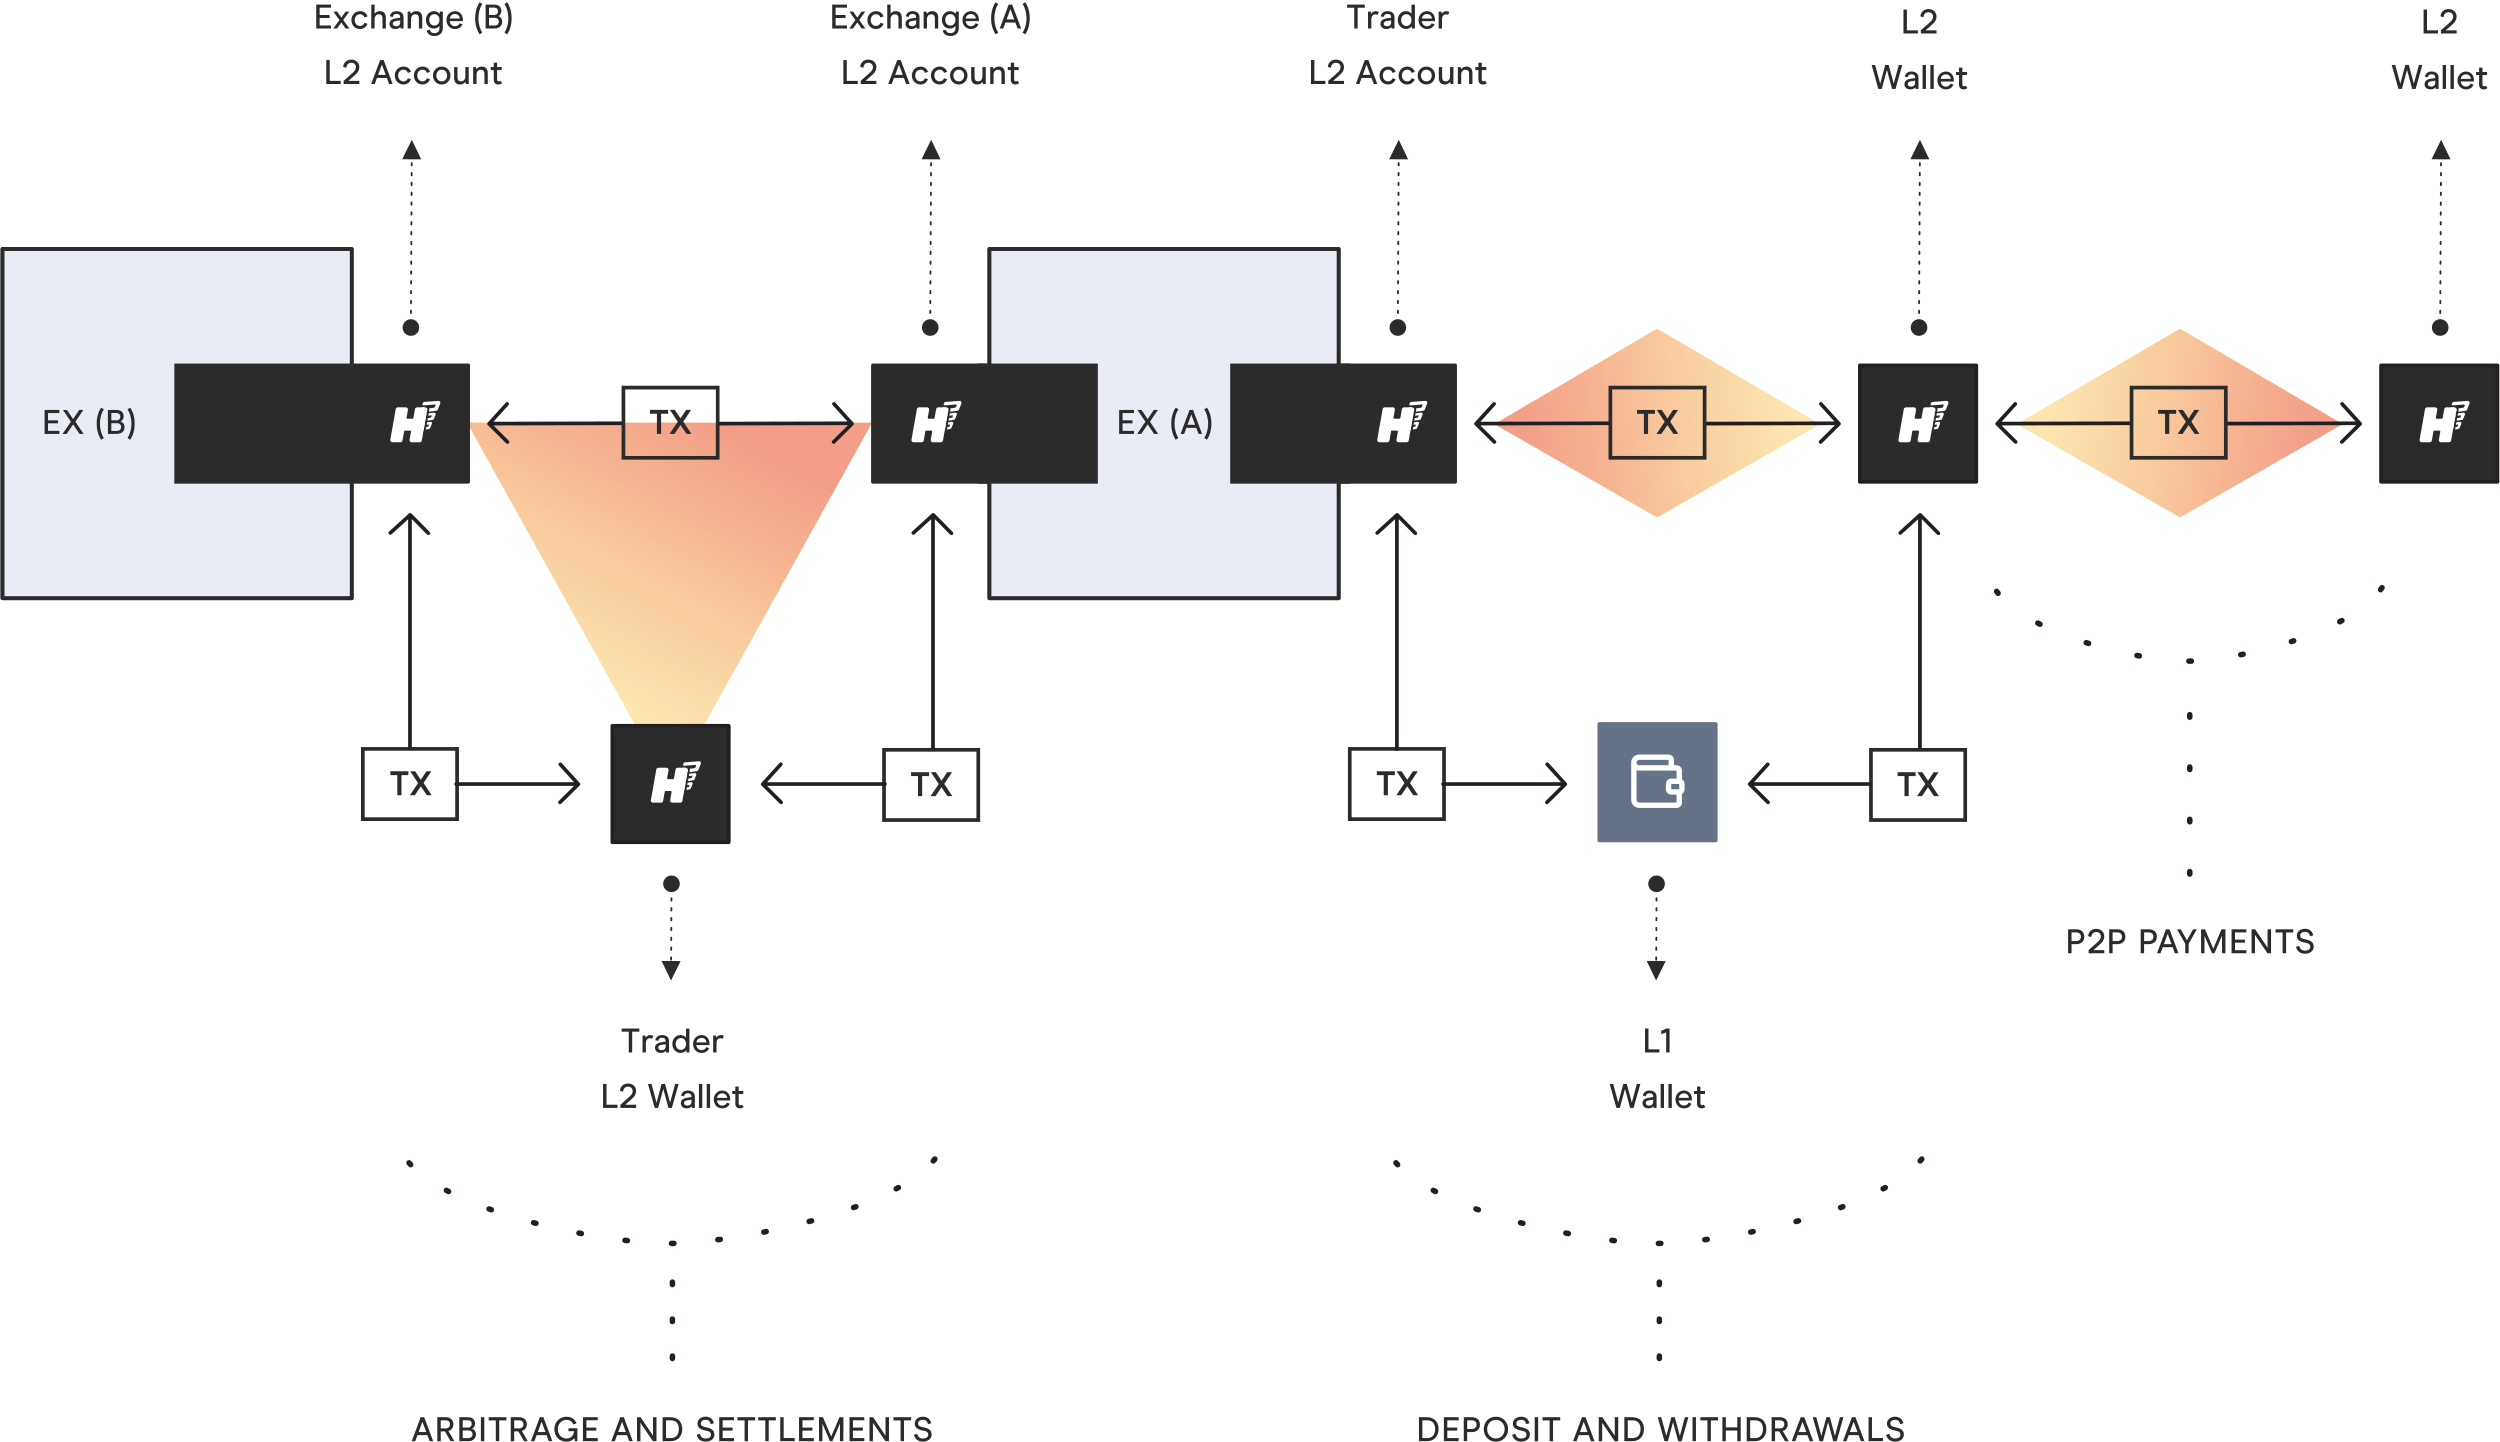 <svg xmlns="http://www.w3.org/2000/svg" xmlns:xlink="http://www.w3.org/1999/xlink" width="100%" height="590" viewBox="0 0 1023 590">
    <defs>
        <filter id="7vtua20mdh">
            <feColorMatrix in="SourceGraphic" values="0 0 0 0 1 0 0 0 0 1 0 0 0 0 1 0 0 0 1 0"/>
        </filter>
        <filter id="5xc49w270i">
            <feColorMatrix in="SourceGraphic" values="0 0 0 0 1 0 0 0 0 1 0 0 0 0 1 0 0 0 1 0"/>
        </filter>
        <filter id="yfqt5evw0j">
            <feColorMatrix in="SourceGraphic" values="0 0 0 0 1 0 0 0 0 1 0 0 0 0 1 0 0 0 1 0"/>
        </filter>
        <filter id="6ckdw4i20k">
            <feColorMatrix in="SourceGraphic" values="0 0 0 0 1 0 0 0 0 1 0 0 0 0 1 0 0 0 1 0"/>
        </filter>
        <filter id="8djbcad14l">
            <feColorMatrix in="SourceGraphic" values="0 0 0 0 1 0 0 0 0 1 0 0 0 0 1 0 0 0 1 0"/>
        </filter>
        <filter id="gj8xyvsz7m">
            <feColorMatrix in="SourceGraphic" values="0 0 0 0 1 0 0 0 0 1 0 0 0 0 1 0 0 0 1 0"/>
        </filter>
        <linearGradient id="h1chfzldkb" x1="-47.089%" x2="100%" y1="-29.475%" y2="90.459%">
            <stop offset="0%" stop-color="#FAF4EA"/>
            <stop offset="100%" stop-color="#FFA600"/>
        </linearGradient>
        <linearGradient id="h8e1khl8hc" x1="73.741%" x2="32.84%" y1="29.912%" y2="97.485%">
            <stop offset="0%" stop-color="#FAD170"/>
            <stop offset="39.612%" stop-color="#F4A24F"/>
            <stop offset="67.655%" stop-color="#EF7839"/>
            <stop offset="100%" stop-color="#E95027"/>
        </linearGradient>
        <linearGradient id="77m5qhrrde" x1="-47.089%" x2="100%" y1="17.012%" y2="66.794%">
            <stop offset="0%" stop-color="#FAF4EA"/>
            <stop offset="100%" stop-color="#FFA600"/>
        </linearGradient>
        <linearGradient id="ywgrcwy1xf" x1="91.024%" x2="8.017%" y1="50%" y2="56.08%">
            <stop offset="0%" stop-color="#FAD170"/>
            <stop offset="39.612%" stop-color="#F4A24F"/>
            <stop offset="67.655%" stop-color="#EF7839"/>
            <stop offset="100%" stop-color="#E95027"/>
        </linearGradient>
        <path id="moxrgdotoa" d="M82.812 0L165.625 148.987 0 148.987z"/>
        <path id="gut12rwwrd" d="M66.567 77.269L0.015 39.15 66.567 0.128 133.12 39.15z"/>
        <path id="8pxjoan0cg" d="M66.567 77.269L0.015 39.15 66.567 0.128 133.12 39.15z"/>
    </defs>
    <g fill="none" fill-rule="evenodd">
        <g>
            <g>
                <path fill="#AAB4D4" fill-opacity=".25" stroke="#2B2B2B" stroke-linejoin="round" stroke-width="1.513" d="M1 101.879H143.936V244.815H1z" transform="translate(-207 -2246) translate(207 2246)"/>
                <path fill="#2B2B2B" fill-rule="nonzero" d="M143.936 101.123H1c-.418 0-.756.338-.756.756v142.936c0 .418.338.757.756.757h142.936c.418 0 .757-.339.757-.757V101.88c0-.418-.339-.756-.757-.756zm-.756 1.512v141.424H1.756V102.635H143.18z" transform="translate(-207 -2246) translate(207 2246)"/>
                <path fill="#AAB4D4" fill-opacity=".25" stroke="#2B2B2B" stroke-linejoin="round" stroke-width="1.513" d="M404.852 101.879H547.788V244.815H404.852z" transform="translate(-207 -2246) translate(207 2246)"/>
                <path fill="#2B2B2B" fill-rule="nonzero" d="M547.789 101.123H404.852c-.417 0-.756.338-.756.756v142.936c0 .418.339.757.756.757H547.79c.417 0 .756-.339.756-.757V101.88c0-.418-.339-.756-.756-.756zm-.757 1.512v141.424H405.608V102.635h141.424z" transform="translate(-207 -2246) translate(207 2246)"/>
                <path fill="#2B2B2B" stroke="#2B2B2B" stroke-width="1.513" d="M72.09 149.524H143.936V197.169H72.09zM400.837 149.524H448.482V197.169H400.837zM504.159 149.524H551.804V197.169H504.159z" transform="translate(-207 -2246) translate(207 2246)"/>
                <path fill="#2B2B2B" fill-rule="nonzero" d="M24.293 177.557v-1.26h-4.648v-3.066h4.06v-1.232h-4.06v-2.982h4.648v-1.26h-6.048v9.8h6.048zm2.985 0l2.632-3.892 2.646 3.892h1.652l-3.36-4.998 3.234-4.802H32.43l-2.52 3.724-2.506-3.724h-1.652L29 172.573l-3.388 4.984h1.666zm14.104 2.394l1.106-.728c-.854-1.274-1.582-3.332-1.582-5.838 0-2.562.7-4.648 1.582-5.88l-1.092-.714c-1.022 1.456-1.834 3.752-1.834 6.566 0 2.8.812 5.096 1.82 6.594zm6.457-2.394c1.918 0 3.122-1.162 3.122-2.8 0-1.288-.742-2.002-1.582-2.282v-.028c.742-.406 1.218-1.106 1.218-2.1 0-1.526-1.008-2.59-2.898-2.59h-3.542v9.8h3.682zm-.182-5.572h-2.1v-2.996h2.1c.966 0 1.568.546 1.568 1.442 0 .952-.546 1.554-1.568 1.554zm.182 4.34h-2.282v-3.164h2.156c1.246 0 1.848.616 1.848 1.568 0 .91-.616 1.596-1.722 1.596zm5.45 3.626c1.007-1.498 1.82-3.794 1.82-6.594 0-2.814-.813-5.11-1.835-6.566l-1.092.714c.882 1.232 1.582 3.318 1.582 5.88 0 2.506-.728 4.564-1.582 5.838l1.106.728zM169.916 589.728l.91-2.478h4.06l.924 2.478h1.442l-3.668-9.8h-1.442l-3.668 9.8h1.442zm4.508-3.738h-3.122l1.554-4.214 1.568 4.214zm5.925 3.738v-3.99h1.722l2.31 3.99h1.54l-2.436-4.172c1.162-.322 2.044-1.274 2.044-2.772 0-1.638-1.12-2.856-3.192-2.856h-3.388v9.8h1.4zm1.96-5.222h-1.96v-3.318h1.932c1.12 0 1.848.546 1.848 1.652 0 1.064-.7 1.666-1.82 1.666zm9.327 5.222c1.918 0 3.122-1.162 3.122-2.8 0-1.288-.742-2.002-1.582-2.282v-.028c.742-.406 1.218-1.106 1.218-2.1 0-1.526-1.008-2.59-2.898-2.59h-3.542v9.8h3.682zm-.182-5.572h-2.1v-2.996h2.1c.966 0 1.568.546 1.568 1.442 0 .952-.546 1.554-1.568 1.554zm.182 4.34h-2.282v-3.164h2.156c1.246 0 1.848.616 1.848 1.568 0 .91-.616 1.596-1.722 1.596zm6.541 1.232v-9.8h-1.4v9.8h1.4zm6.107 0v-8.512h2.926v-1.288h-7.238v1.288h2.912v8.512h1.4zm6.121 0v-3.99h1.722l2.31 3.99h1.54l-2.436-4.172c1.162-.322 2.044-1.274 2.044-2.772 0-1.638-1.12-2.856-3.192-2.856h-3.388v9.8h1.4zm1.96-5.222h-1.96v-3.318h1.932c1.12 0 1.848.546 1.848 1.652 0 1.064-.7 1.666-1.82 1.666zm6.317 5.222l.91-2.478h4.06l.924 2.478h1.442l-3.668-9.8h-1.442l-3.668 9.8h1.442zm4.508-3.738h-3.122l1.554-4.214 1.568 4.214zm8.6 3.934c1.764 0 2.884-.896 3.262-1.484l.21 1.288h.994v-5.292h-3.654v1.204h2.282c-.056 1.54-1.036 2.996-3.052 2.996-2.1 0-3.584-1.638-3.584-3.808 0-2.1 1.484-3.808 3.57-3.808 1.414 0 2.338.7 2.8 1.862l1.302-.448c-.63-1.666-2.072-2.702-4.158-2.702-2.758-.042-4.97 2.268-4.914 5.096-.042 2.926 2.1 5.138 4.942 5.096zm12.813-.196v-1.26h-4.648v-3.066h4.06v-1.232h-4.06v-2.982h4.648v-1.26h-6.048v9.8h6.048zm6.992 0l.91-2.478h4.06l.924 2.478h1.442l-3.668-9.8h-1.442l-3.668 9.8h1.442zm4.508-3.738h-3.122l1.554-4.214 1.568 4.214zm5.967 3.738v-7.532l5.096 7.532h1.47v-9.8h-1.414v7.546l-5.082-7.546h-1.47v9.8h1.4zm12.407 0c3.024 0 4.704-2.212 4.704-4.942 0-2.618-1.442-4.858-4.83-4.858h-3.206v9.8h3.332zm-.07-1.26h-1.862v-7.28h1.736c1.288 0 2.198.336 2.716.994.518.658.784 1.526.784 2.59 0 1.05-.266 1.918-.798 2.632-.546.714-1.4 1.064-2.576 1.064zm14.384 1.442c1.988 0 3.542-1.148 3.542-2.884 0-1.624-1.036-2.492-3.276-2.954-1.582-.294-2.254-.644-2.254-1.526 0-.994.798-1.568 1.988-1.568 1.162 0 1.778.616 2.058 1.792l1.302-.378c-.434-1.694-1.568-2.674-3.36-2.674-1.932 0-3.388 1.134-3.388 2.828 0 1.61 1.176 2.464 3.416 2.856.84.154 1.4.364 1.694.63.28.266.42.602.42.994 0 1.05-.868 1.624-2.142 1.624-1.33 0-2.058-.616-2.394-1.918l-1.316.378c.462 1.848 1.764 2.8 3.71 2.8zm11.567-.182v-1.26h-4.648v-3.066h4.06v-1.232h-4.06v-2.982h4.648v-1.26h-6.048v9.8h6.048zm5.73 0v-8.512h2.926v-1.288h-7.238v1.288h2.912v8.512h1.4zm8.473 0v-8.512h2.926v-1.288h-7.238v1.288h2.912v8.512h1.4zm10.615 0v-1.288h-4.494v-8.512h-1.4v9.8h5.894zm7.843 0v-1.26h-4.648v-3.066h4.06v-1.232h-4.06v-2.982h4.648v-1.26h-6.048v9.8h6.048zm3.517 0l.014-7.182 3.052 7.182h1.036l3.08-7.21v7.21h1.386l.014-9.8h-1.61l-3.374 7.924-3.388-7.924h-1.596v9.8h1.386zm17.14 0v-1.26h-4.649v-3.066h4.06v-1.232h-4.06v-2.982h4.648v-1.26h-6.048v9.8h6.048zm3.53 0v-7.532l5.096 7.532h1.47v-9.8h-1.414v7.546l-5.082-7.546h-1.47v9.8h1.4zm12.715 0v-8.512h2.926v-1.288h-7.238v1.288h2.912v8.512h1.4zm7.773.182c1.988 0 3.542-1.148 3.542-2.884 0-1.624-1.036-2.492-3.276-2.954-1.582-.294-2.254-.644-2.254-1.526 0-.994.798-1.568 1.988-1.568 1.162 0 1.778.616 2.058 1.792l1.302-.378c-.434-1.694-1.568-2.674-3.36-2.674-1.932 0-3.388 1.134-3.388 2.828 0 1.61 1.176 2.464 3.416 2.856.84.154 1.4.364 1.694.63.28.266.42.602.42.994 0 1.05-.868 1.624-2.142 1.624-1.33 0-2.058-.616-2.394-1.918l-1.316.378c.462 1.848 1.764 2.8 3.71 2.8zM583.97 589.728c3.024 0 4.704-2.212 4.704-4.942 0-2.618-1.442-4.858-4.83-4.858h-3.206v9.8h3.332zm-.07-1.26h-1.862v-7.28h1.736c1.288 0 2.198.336 2.716.994.518.658.784 1.526.784 2.59 0 1.05-.266 1.918-.798 2.632-.546.714-1.4 1.064-2.576 1.064zm12.982 1.26v-1.26h-4.648v-3.066h4.06v-1.232h-4.06v-2.982h4.648v-1.26h-6.048v9.8h6.048zm3.489 0v-3.724h1.96c1.848 0 3.262-1.092 3.262-3.038 0-1.974-1.344-3.038-3.318-3.038h-3.304v9.8h1.4zm1.806-4.984h-1.806v-3.556h1.806c1.274 0 2.016.63 2.016 1.764 0 1.162-.728 1.792-2.016 1.792zm9.957 5.166c2.898.042 4.998-2.268 4.97-5.096.042-2.8-2.058-5.138-4.97-5.096-2.926-.042-5.026 2.296-4.984 5.096-.042 2.828 2.058 5.138 4.984 5.096zm0-1.288c-2.142 0-3.584-1.596-3.584-3.808 0-2.17 1.456-3.808 3.584-3.808 2.086 0 3.57 1.638 3.57 3.808 0 2.198-1.456 3.808-3.57 3.808zm10.349 1.288c1.988 0 3.542-1.148 3.542-2.884 0-1.624-1.036-2.492-3.276-2.954-1.582-.294-2.254-.644-2.254-1.526 0-.994.798-1.568 1.988-1.568 1.162 0 1.778.616 2.058 1.792l1.302-.378c-.434-1.694-1.568-2.674-3.36-2.674-1.932 0-3.388 1.134-3.388 2.828 0 1.61 1.176 2.464 3.416 2.856.84.154 1.4.364 1.694.63.28.266.42.602.42.994 0 1.05-.868 1.624-2.142 1.624-1.33 0-2.058-.616-2.394-1.918l-1.316.378c.462 1.848 1.764 2.8 3.71 2.8zm6.919-.182v-9.8h-1.4v9.8h1.4zm6.107 0v-8.512h2.926v-1.288h-7.238v1.288h2.912v8.512h1.4zm9.624 0l.91-2.478h4.06l.924 2.478h1.442l-3.668-9.8h-1.442l-3.668 9.8h1.442zm4.508-3.738h-3.122l1.554-4.214 1.568 4.214zm5.967 3.738v-7.532l5.096 7.532h1.47v-9.8h-1.414v7.546l-5.082-7.546h-1.47v9.8h1.4zm12.408 0c3.024 0 4.704-2.212 4.704-4.942 0-2.618-1.442-4.858-4.83-4.858h-3.206v9.8h3.332zm-.07-1.26h-1.862v-7.28h1.736c1.288 0 2.198.336 2.716.994.518.658.784 1.526.784 2.59 0 1.05-.266 1.918-.798 2.632-.546.714-1.4 1.064-2.576 1.064zm14.566 1.26l2.1-7.784 2.1 7.784h1.414l2.758-9.8h-1.428l-2.058 7.658-2.058-7.658h-1.428l-2.058 7.686-2.072-7.686h-1.442l2.758 9.8h1.414zm11.469 0v-9.8h-1.4v9.8h1.4zm6.107 0v-8.512h2.926v-1.288h-7.238v1.288h2.912v8.512h1.4zm6.121 0v-4.354h4.69v4.354h1.4v-9.8h-1.4v4.158h-4.69v-4.158h-1.4v9.8h1.4zm11.89 0c3.023 0 4.703-2.212 4.703-4.942 0-2.618-1.442-4.858-4.83-4.858h-3.206v9.8h3.332zm-.07-1.26h-1.863v-7.28h1.736c1.288 0 2.198.336 2.716.994.518.658.784 1.526.784 2.59 0 1.05-.266 1.918-.798 2.632-.546.714-1.4 1.064-2.576 1.064zm8.332 1.26v-3.99h1.722l2.31 3.99h1.54l-2.436-4.172c1.162-.322 2.044-1.274 2.044-2.772 0-1.638-1.12-2.856-3.192-2.856h-3.388v9.8h1.4zm1.96-5.222h-1.96v-3.318h1.932c1.12 0 1.848.546 1.848 1.652 0 1.064-.7 1.666-1.82 1.666zm6.317 5.222l.91-2.478h4.06l.924 2.478h1.442l-3.668-9.8h-1.442l-3.668 9.8h1.442zm4.508-3.738h-3.122l1.554-4.214 1.568 4.214zm6.808 3.738l2.1-7.784 2.1 7.784h1.414l2.758-9.8h-1.428l-2.058 7.658-2.058-7.658h-1.428l-2.058 7.686-2.072-7.686h-1.442l2.758 9.8h1.414zm9.62 0l.91-2.478h4.06l.925 2.478h1.442l-3.668-9.8H757.8l-3.668 9.8h1.442zm4.509-3.738h-3.122l1.554-4.214 1.568 4.214zm10.419 3.738v-1.288h-4.494v-8.512h-1.4v9.8h5.894zm5.015.182c1.988 0 3.542-1.148 3.542-2.884 0-1.624-1.036-2.492-3.276-2.954-1.582-.294-2.254-.644-2.254-1.526 0-.994.798-1.568 1.988-1.568 1.162 0 1.778.616 2.058 1.792l1.302-.378c-.434-1.694-1.568-2.674-3.36-2.674-1.932 0-3.388 1.134-3.388 2.828 0 1.61 1.176 2.464 3.416 2.856.84.154 1.4.364 1.694.63.28.266.42.602.42.994 0 1.05-.868 1.624-2.142 1.624-1.33 0-2.058-.616-2.394-1.918l-1.316.378c.462 1.848 1.764 2.8 3.71 2.8zM847.673 390.07v-3.723h1.96c1.848 0 3.262-1.092 3.262-3.038 0-1.974-1.344-3.038-3.318-3.038h-3.304v9.8h1.4zm1.806-4.983h-1.806v-3.556h1.806c1.274 0 2.016.63 2.016 1.764 0 1.162-.728 1.792-2.016 1.792zm11.595 4.984v-1.288h-4.452l2.282-2.016c.476-.406.868-.784 1.162-1.106.588-.658.994-1.484.994-2.534 0-1.764-1.414-3.052-3.276-3.052-1.764 0-3.234 1.19-3.318 2.996l1.302.378c0-1.246.854-2.086 2.016-2.086 1.106 0 1.876.77 1.876 1.778 0 .378-.07.714-.224 1.022-.294.616-.686 1.008-1.512 1.722l-3.276 2.884v1.302h6.426zm3.405 0v-3.724h1.96c1.848 0 3.262-1.092 3.262-3.038 0-1.974-1.344-3.038-3.318-3.038h-3.304v9.8h1.4zm1.806-4.984h-1.806v-3.556h1.806c1.274 0 2.016.63 2.016 1.764 0 1.162-.728 1.792-2.016 1.792zm11.08 4.984v-3.724h1.96c1.849 0 3.263-1.092 3.263-3.038 0-1.974-1.344-3.038-3.318-3.038h-3.304v9.8h1.4zm1.807-4.984h-1.806v-3.556h1.806c1.274 0 2.016.63 2.016 1.764 0 1.162-.728 1.792-2.016 1.792zm4.917 4.984l.91-2.478h4.06l.924 2.478h1.442l-3.668-9.8h-1.442l-3.668 9.8h1.442zm4.508-3.738h-3.122l1.554-4.214 1.568 4.214zm7.003 3.738v-3.906l3.346-5.894h-1.526l-2.534 4.508-2.52-4.508h-1.526l3.36 5.894v3.906h1.4zm6.47 0l.015-7.182 3.052 7.182h1.036l3.08-7.21v7.21h1.386l.014-9.8h-1.61l-3.374 7.924-3.388-7.924h-1.596v9.8h1.386zm17.14 0v-1.26h-4.648v-3.066h4.06v-1.232h-4.06v-2.982h4.648v-1.26h-6.048v9.8h6.048zm3.531 0v-7.532l5.096 7.532h1.47v-9.8h-1.414v7.546l-5.082-7.546h-1.47v9.8h1.4zm12.715 0v-8.512h2.926v-1.288h-7.238v1.288h2.912v8.512h1.4zm7.773.182c1.988 0 3.542-1.148 3.542-2.884 0-1.624-1.036-2.492-3.276-2.954-1.582-.294-2.254-.644-2.254-1.526 0-.994.798-1.568 1.988-1.568 1.162 0 1.778.616 2.058 1.792l1.302-.378c-.434-1.694-1.568-2.674-3.36-2.674-1.932 0-3.388 1.134-3.388 2.828 0 1.61 1.176 2.464 3.416 2.856.84.154 1.4.364 1.694.63.28.266.42.602.42.994 0 1.05-.868 1.624-2.142 1.624-1.33 0-2.058-.616-2.394-1.918l-1.316.378c.462 1.848 1.764 2.8 3.71 2.8zM464.005 177.557v-1.26h-4.648v-3.066h4.06v-1.232h-4.06v-2.982h4.648v-1.26h-6.048v9.8h6.048zm2.985 0l2.632-3.892 2.646 3.892h1.652l-3.36-4.998 3.234-4.802h-1.652l-2.52 3.724-2.506-3.724h-1.652l3.248 4.816-3.388 4.984h1.666zm14.105 2.394l1.106-.728c-.854-1.274-1.582-3.332-1.582-5.838 0-2.562.7-4.648 1.582-5.88l-1.092-.714c-1.022 1.456-1.834 3.752-1.834 6.566 0 2.8.812 5.096 1.82 6.594zm3.447-2.394l.91-2.478h4.06l.924 2.478h1.442l-3.668-9.8h-1.442l-3.668 9.8h1.442zm4.508-3.738h-3.122l1.554-4.214 1.568 4.214zm4.833 6.132c1.008-1.498 1.82-3.794 1.82-6.594 0-2.814-.812-5.11-1.834-6.566l-1.092.714c.882 1.232 1.582 3.318 1.582 5.88 0 2.506-.728 4.564-1.582 5.838l1.106.728z" transform="translate(-207 -2246) translate(207 2246)"/>
                <g fill="#2B2B2B" transform="translate(-207 -2246) translate(207 2246) rotate(90 57.33 114.589)">
                    <path fill-rule="nonzero" d="M7.953-.449l-.04 7.781-7.98-3.931 8.02-3.85zm65.92 3.847l1 .005c.21.001.378.171.377.38-.001.183-.132.335-.304.37l-.076.007-1-.006c-.21 0-.378-.17-.377-.38.001-.208.172-.377.38-.376zm-4.025-.02l1 .005c.21 0 .378.171.377.38-.001.183-.132.334-.304.369l-.076.007-1-.005c-.21-.001-.378-.171-.377-.38.001-.209.172-.377.38-.376zm-4.025-.02l1 .004c.21.001.378.172.377.38-.001.183-.132.335-.304.37l-.077.007-1-.005c-.208-.001-.377-.172-.376-.38.001-.21.171-.378.38-.377zm-4.025-.021l1 .005c.21.001.378.171.376.38 0 .183-.13.335-.303.369l-.077.007-1-.005c-.208 0-.377-.171-.376-.38.001-.209.171-.377.38-.376zm-4.025-.02l1 .005c.209 0 .377.17.376.38 0 .182-.13.334-.303.368l-.077.008-1-.005c-.208-.001-.377-.171-.376-.38.001-.21.171-.378.38-.377zm-4.025-.021l1 .005c.209.001.377.171.376.38 0 .183-.131.335-.303.37l-.077.006-1-.005c-.209 0-.377-.17-.376-.38.001-.209.171-.377.38-.376zm-4.025-.02l1 .005c.209 0 .377.17.376.38 0 .182-.131.334-.304.369l-.076.007-1-.005c-.209-.001-.377-.171-.376-.38.001-.209.171-.377.38-.376zm-4.025-.02l1 .004c.209.001.377.171.376.38 0 .183-.131.335-.304.37l-.076.007-1-.006c-.209 0-.377-.17-.376-.38.001-.208.171-.377.38-.376zm-4.025-.021l1 .005c.209 0 .377.171.376.38 0 .183-.131.334-.304.369l-.076.007-1-.005c-.209-.001-.377-.171-.376-.38.001-.209.171-.377.38-.376zm-4.025-.02l1 .004c.209.001.377.172.376.38 0 .183-.131.335-.304.37l-.076.007-1-.005c-.209-.001-.377-.172-.376-.38 0-.21.171-.378.38-.377zm-4.025-.021l1 .005c.209.001.377.171.376.38 0 .183-.131.335-.304.369l-.076.007-1-.005c-.209 0-.377-.171-.376-.38 0-.209.171-.377.38-.376zm-4.025-.02l1 .005c.209 0 .377.17.376.38 0 .182-.131.334-.304.368l-.076.008-1-.005c-.209-.001-.377-.172-.376-.38 0-.21.17-.378.38-.377zm-4.025-.021l1 .005c.209.001.377.171.376.38-.001.183-.131.335-.304.369l-.076.007-1-.005c-.209 0-.377-.171-.376-.38 0-.209.17-.377.38-.376zm-4.025-.02l1 .005c.208 0 .377.17.376.38-.001.182-.131.334-.304.369l-.076.007-1-.005c-.209-.001-.377-.171-.376-.38 0-.21.17-.377.38-.376zm-4.025-.02l1 .004c.208.001.377.171.376.38-.001.183-.132.335-.304.37l-.076.006-1-.005c-.21 0-.378-.17-.376-.38 0-.208.17-.377.38-.376zm-4.025-.021l1 .005c.208 0 .377.171.376.38-.001.183-.132.334-.304.369l-.076.007-1-.005c-.21-.001-.378-.171-.377-.38.002-.209.172-.377.38-.376zm-4.026-.02l1 .004c.21.001.378.172.377.38-.001.183-.132.335-.304.37l-.076.007-1-.005c-.21-.002-.378-.172-.377-.38.001-.21.172-.378.38-.377z"/>
                    <circle cx="76.762" cy="3.781" r="3.403"/>
                </g>
                <g fill="#2B2B2B" transform="translate(-207 -2246) translate(207 2246) rotate(90 259.256 316.515)">
                    <path fill-rule="nonzero" d="M7.953-.449l-.04 7.781-7.98-3.931 8.02-3.85zm65.92 3.847l1 .005c.21.001.378.171.377.38-.001.183-.132.335-.304.37l-.076.007-1-.006c-.21 0-.378-.17-.377-.38.001-.208.172-.377.38-.376zm-4.025-.02l1 .005c.21 0 .378.171.377.38-.001.183-.132.334-.304.369l-.076.007-1-.005c-.21-.001-.378-.171-.377-.38.001-.209.172-.377.38-.376zm-4.025-.02l1 .004c.21.001.378.172.377.38-.001.183-.132.335-.304.37l-.077.007-1-.005c-.208-.001-.377-.172-.376-.38.001-.21.171-.378.38-.377zm-4.025-.021l1 .005c.21.001.378.171.376.38 0 .183-.13.335-.303.369l-.077.007-1-.005c-.208 0-.377-.171-.376-.38.001-.209.171-.377.38-.376zm-4.025-.02l1 .005c.209 0 .377.17.376.38 0 .182-.13.334-.303.368l-.077.008-1-.005c-.208-.001-.377-.171-.376-.38.001-.21.171-.378.38-.377zm-4.025-.021l1 .005c.209.001.377.171.376.38 0 .183-.131.335-.303.37l-.077.006-1-.005c-.209 0-.377-.17-.376-.38.001-.209.171-.377.38-.376zm-4.025-.02l1 .005c.209 0 .377.17.376.38 0 .182-.131.334-.304.369l-.076.007-1-.005c-.209-.001-.377-.171-.376-.38.001-.209.171-.377.38-.376zm-4.025-.02l1 .004c.209.001.377.171.376.38 0 .183-.131.335-.304.37l-.076.007-1-.006c-.209 0-.377-.17-.376-.38.001-.208.171-.377.38-.376zm-4.025-.021l1 .005c.209 0 .377.171.376.38 0 .183-.131.334-.304.369l-.076.007-1-.005c-.209-.001-.377-.171-.376-.38.001-.209.171-.377.38-.376zm-4.025-.02l1 .004c.209.001.377.172.376.38 0 .183-.131.335-.304.37l-.076.007-1-.005c-.209-.001-.377-.172-.376-.38 0-.21.171-.378.38-.377zm-4.025-.021l1 .005c.209.001.377.171.376.38 0 .183-.131.335-.304.369l-.076.007-1-.005c-.209 0-.377-.171-.376-.38 0-.209.171-.377.38-.376zm-4.025-.02l1 .005c.209 0 .377.17.376.38 0 .182-.131.334-.304.368l-.076.008-1-.005c-.209-.001-.377-.172-.376-.38 0-.21.17-.378.38-.377zm-4.025-.021l1 .005c.209.001.377.171.376.38-.001.183-.131.335-.304.369l-.076.007-1-.005c-.209 0-.377-.171-.376-.38 0-.209.17-.377.38-.376zm-4.025-.02l1 .005c.208 0 .377.17.376.38-.001.182-.131.334-.304.369l-.076.007-1-.005c-.209-.001-.377-.171-.376-.38 0-.21.17-.377.38-.376zm-4.025-.02l1 .004c.208.001.377.171.376.38-.001.183-.132.335-.304.37l-.076.006-1-.005c-.21 0-.378-.17-.376-.38 0-.208.17-.377.38-.376zm-4.025-.021l1 .005c.208 0 .377.171.376.38-.001.183-.132.334-.304.369l-.076.007-1-.005c-.21-.001-.378-.171-.377-.38.002-.209.172-.377.38-.376zm-4.026-.02l1 .004c.21.001.378.172.377.38-.001.183-.132.335-.304.37l-.076.007-1-.005c-.21-.002-.378-.172-.377-.38.001-.21.172-.378.38-.377z"/>
                    <circle cx="76.762" cy="3.781" r="3.403"/>
                </g>
                <g fill="#2B2B2B" transform="translate(-207 -2246) translate(207 2246) rotate(-90 336.178 65.187)">
                    <path fill-rule="nonzero" d="M8.143-.26l-.04 7.781-7.98-3.93L8.143-.26zm28.673 3.658l1 .005c.209.001.377.171.376.38 0 .183-.131.335-.304.37l-.076.007-1-.006c-.209 0-.377-.17-.376-.38 0-.208.171-.377.38-.376zm-4.025-.02l1 .005c.209 0 .377.171.376.38-.001.183-.131.334-.304.369l-.076.007-1-.005c-.209-.001-.377-.171-.376-.38 0-.209.17-.377.38-.376zm-4.025-.02l1 .004c.209.001.377.172.376.38-.001.183-.131.335-.304.37l-.076.007-1-.005c-.209-.001-.377-.172-.376-.38 0-.21.17-.378.38-.377zm-4.025-.021l1 .005c.208.001.377.171.376.38-.001.183-.131.335-.304.369l-.076.007-1-.005c-.209 0-.377-.171-.376-.38 0-.209.17-.377.38-.376zm-4.025-.02l1 .005c.208 0 .377.17.376.38-.001.182-.132.334-.304.368l-.076.008-1-.005c-.21-.001-.378-.171-.376-.38 0-.21.17-.378.38-.377zm-4.025-.021l1 .005c.208.001.377.171.376.38-.001.183-.132.335-.304.37l-.076.006-1-.005c-.21 0-.378-.17-.377-.38.002-.209.172-.377.38-.376zm-4.026-.02l1 .005c.21 0 .378.17.377.38-.001.182-.132.334-.304.369l-.076.007-1-.005c-.21-.001-.378-.171-.377-.38.001-.209.172-.377.38-.376zm-4.025-.02l1 .004c.21.001.378.171.377.38-.001.183-.132.335-.304.37l-.076.007-1-.006c-.21 0-.378-.17-.377-.38.001-.208.172-.377.38-.376z"/>
                    <circle cx="39.705" cy="3.781" r="3.403"/>
                </g>
                <g fill="#2B2B2B" transform="translate(-207 -2246) translate(207 2246) rotate(-90 537.726 -136.361)">
                    <path fill-rule="nonzero" d="M8.143-.26l-.04 7.781-7.98-3.93L8.143-.26zm28.673 3.658l1 .005c.209.001.377.171.376.38 0 .183-.131.335-.304.37l-.076.007-1-.006c-.209 0-.377-.17-.376-.38 0-.208.171-.377.38-.376zm-4.025-.02l1 .005c.209 0 .377.171.376.38-.001.183-.131.334-.304.369l-.076.007-1-.005c-.209-.001-.377-.171-.376-.38 0-.209.17-.377.38-.376zm-4.025-.02l1 .004c.209.001.377.172.376.38-.001.183-.131.335-.304.37l-.076.007-1-.005c-.209-.001-.377-.172-.376-.38 0-.21.17-.378.38-.377zm-4.025-.021l1 .005c.208.001.377.171.376.38-.001.183-.131.335-.304.369l-.076.007-1-.005c-.209 0-.377-.171-.376-.38 0-.209.17-.377.38-.376zm-4.025-.02l1 .005c.208 0 .377.17.376.38-.001.182-.132.334-.304.368l-.076.008-1-.005c-.21-.001-.378-.171-.376-.38 0-.21.17-.378.38-.377zm-4.025-.021l1 .005c.208.001.377.171.376.38-.001.183-.132.335-.304.37l-.076.006-1-.005c-.21 0-.378-.17-.377-.38.002-.209.172-.377.38-.376zm-4.026-.02l1 .005c.21 0 .378.17.377.38-.001.182-.132.334-.304.369l-.076.007-1-.005c-.21-.001-.378-.171-.377-.38.001-.209.172-.377.38-.376zm-4.025-.02l1 .004c.21.001.378.171.377.38-.001.183-.132.335-.304.37l-.076.007-1-.006c-.21 0-.378-.17-.377-.38.001-.208.172-.377.38-.376z"/>
                    <circle cx="39.705" cy="3.781" r="3.403"/>
                </g>
                <g fill="#2B2B2B" transform="translate(-207 -2246) translate(207 2246) rotate(90 163.587 220.846)">
                    <path fill-rule="nonzero" d="M7.953-.449l-.04 7.781-7.98-3.931 8.02-3.85zm65.92 3.847l1 .005c.21.001.378.171.377.38-.001.183-.132.335-.304.37l-.076.007-1-.006c-.21 0-.378-.17-.377-.38.001-.208.172-.377.38-.376zm-4.025-.02l1 .005c.21 0 .378.171.377.38-.001.183-.132.334-.304.369l-.076.007-1-.005c-.21-.001-.378-.171-.377-.38.001-.209.172-.377.38-.376zm-4.025-.02l1 .004c.21.001.378.172.377.38-.001.183-.132.335-.304.37l-.077.007-1-.005c-.208-.001-.377-.172-.376-.38.001-.21.171-.378.38-.377zm-4.025-.021l1 .005c.21.001.378.171.376.38 0 .183-.13.335-.303.369l-.077.007-1-.005c-.208 0-.377-.171-.376-.38.001-.209.171-.377.38-.376zm-4.025-.02l1 .005c.209 0 .377.17.376.38 0 .182-.13.334-.303.368l-.077.008-1-.005c-.208-.001-.377-.171-.376-.38.001-.21.171-.378.38-.377zm-4.025-.021l1 .005c.209.001.377.171.376.38 0 .183-.131.335-.303.37l-.077.006-1-.005c-.209 0-.377-.17-.376-.38.001-.209.171-.377.38-.376zm-4.025-.02l1 .005c.209 0 .377.17.376.38 0 .182-.131.334-.304.369l-.076.007-1-.005c-.209-.001-.377-.171-.376-.38.001-.209.171-.377.38-.376zm-4.025-.02l1 .004c.209.001.377.171.376.38 0 .183-.131.335-.304.37l-.076.007-1-.006c-.209 0-.377-.17-.376-.38.001-.208.171-.377.38-.376zm-4.025-.021l1 .005c.209 0 .377.171.376.38 0 .183-.131.334-.304.369l-.076.007-1-.005c-.209-.001-.377-.171-.376-.38.001-.209.171-.377.38-.376zm-4.025-.02l1 .004c.209.001.377.172.376.38 0 .183-.131.335-.304.37l-.076.007-1-.005c-.209-.001-.377-.172-.376-.38 0-.21.171-.378.38-.377zm-4.025-.021l1 .005c.209.001.377.171.376.38 0 .183-.131.335-.304.369l-.076.007-1-.005c-.209 0-.377-.171-.376-.38 0-.209.171-.377.38-.376zm-4.025-.02l1 .005c.209 0 .377.17.376.38 0 .182-.131.334-.304.368l-.076.008-1-.005c-.209-.001-.377-.172-.376-.38 0-.21.17-.378.38-.377zm-4.025-.021l1 .005c.209.001.377.171.376.38-.001.183-.131.335-.304.369l-.076.007-1-.005c-.209 0-.377-.171-.376-.38 0-.209.17-.377.38-.376zm-4.025-.02l1 .005c.208 0 .377.17.376.38-.001.182-.131.334-.304.369l-.076.007-1-.005c-.209-.001-.377-.171-.376-.38 0-.21.17-.377.38-.376zm-4.025-.02l1 .004c.208.001.377.171.376.38-.001.183-.132.335-.304.37l-.076.006-1-.005c-.21 0-.378-.17-.376-.38 0-.208.17-.377.38-.376zm-4.025-.021l1 .005c.208 0 .377.171.376.38-.001.183-.132.334-.304.369l-.076.007-1-.005c-.21-.001-.378-.171-.377-.38.002-.209.172-.377.38-.376zm-4.026-.02l1 .004c.21.001.378.172.377.38-.001.183-.132.335-.304.37l-.076.007-1-.005c-.21-.002-.378-.172-.377-.38.001-.21.172-.378.38-.377z"/>
                    <circle cx="76.762" cy="3.781" r="3.403"/>
                </g>
                <g fill="#2B2B2B" transform="translate(-207 -2246) translate(207 2246) rotate(90 365.891 423.15)">
                    <path fill-rule="nonzero" d="M7.953-.449l-.04 7.781-7.98-3.931 8.02-3.85zm65.92 3.847l1 .005c.21.001.378.171.377.38-.001.183-.132.335-.304.37l-.076.007-1-.006c-.21 0-.378-.17-.377-.38.001-.208.172-.377.38-.376zm-4.025-.02l1 .005c.21 0 .378.171.377.38-.001.183-.132.334-.304.369l-.076.007-1-.005c-.21-.001-.378-.171-.377-.38.001-.209.172-.377.38-.376zm-4.025-.02l1 .004c.21.001.378.172.377.38-.001.183-.132.335-.304.37l-.077.007-1-.005c-.208-.001-.377-.172-.376-.38.001-.21.171-.378.38-.377zm-4.025-.021l1 .005c.21.001.378.171.376.38 0 .183-.13.335-.303.369l-.077.007-1-.005c-.208 0-.377-.171-.376-.38.001-.209.171-.377.38-.376zm-4.025-.02l1 .005c.209 0 .377.17.376.38 0 .182-.13.334-.303.368l-.077.008-1-.005c-.208-.001-.377-.171-.376-.38.001-.21.171-.378.38-.377zm-4.025-.021l1 .005c.209.001.377.171.376.38 0 .183-.131.335-.303.37l-.077.006-1-.005c-.209 0-.377-.17-.376-.38.001-.209.171-.377.38-.376zm-4.025-.02l1 .005c.209 0 .377.17.376.38 0 .182-.131.334-.304.369l-.076.007-1-.005c-.209-.001-.377-.171-.376-.38.001-.209.171-.377.38-.376zm-4.025-.02l1 .004c.209.001.377.171.376.38 0 .183-.131.335-.304.37l-.076.007-1-.006c-.209 0-.377-.17-.376-.38.001-.208.171-.377.38-.376zm-4.025-.021l1 .005c.209 0 .377.171.376.38 0 .183-.131.334-.304.369l-.076.007-1-.005c-.209-.001-.377-.171-.376-.38.001-.209.171-.377.38-.376zm-4.025-.02l1 .004c.209.001.377.172.376.38 0 .183-.131.335-.304.37l-.076.007-1-.005c-.209-.001-.377-.172-.376-.38 0-.21.171-.378.38-.377zm-4.025-.021l1 .005c.209.001.377.171.376.38 0 .183-.131.335-.304.369l-.076.007-1-.005c-.209 0-.377-.171-.376-.38 0-.209.171-.377.38-.376zm-4.025-.02l1 .005c.209 0 .377.17.376.38 0 .182-.131.334-.304.368l-.076.008-1-.005c-.209-.001-.377-.172-.376-.38 0-.21.17-.378.38-.377zm-4.025-.021l1 .005c.209.001.377.171.376.38-.001.183-.131.335-.304.369l-.076.007-1-.005c-.209 0-.377-.171-.376-.38 0-.209.17-.377.38-.376zm-4.025-.02l1 .005c.208 0 .377.17.376.38-.001.182-.131.334-.304.369l-.076.007-1-.005c-.209-.001-.377-.171-.376-.38 0-.21.17-.377.38-.376zm-4.025-.02l1 .004c.208.001.377.171.376.38-.001.183-.132.335-.304.37l-.076.006-1-.005c-.21 0-.378-.17-.376-.38 0-.208.17-.377.38-.376zm-4.025-.021l1 .005c.208 0 .377.171.376.38-.001.183-.132.334-.304.369l-.076.007-1-.005c-.21-.001-.378-.171-.377-.38.002-.209.172-.377.38-.376zm-4.026-.02l1 .004c.21.001.378.172.377.38-.001.183-.132.335-.304.37l-.076.007-1-.005c-.21-.002-.378-.172-.377-.38.001-.21.172-.378.38-.377z"/>
                    <circle cx="76.762" cy="3.781" r="3.403"/>
                </g>
                <g fill="#2B2B2B" transform="translate(-207 -2246) translate(207 2246) rotate(90 472.527 529.785)">
                    <path fill-rule="nonzero" d="M7.953-.449l-.04 7.781-7.98-3.931 8.02-3.85zm65.92 3.847l1 .005c.21.001.378.171.377.38-.001.183-.132.335-.304.37l-.076.007-1-.006c-.21 0-.378-.17-.377-.38.001-.208.172-.377.38-.376zm-4.025-.02l1 .005c.21 0 .378.171.377.38-.001.183-.132.334-.304.369l-.076.007-1-.005c-.21-.001-.378-.171-.377-.38.001-.209.172-.377.38-.376zm-4.025-.02l1 .004c.21.001.378.172.377.38-.001.183-.132.335-.304.37l-.077.007-1-.005c-.208-.001-.377-.172-.376-.38.001-.21.171-.378.38-.377zm-4.025-.021l1 .005c.21.001.378.171.376.38 0 .183-.13.335-.303.369l-.077.007-1-.005c-.208 0-.377-.171-.376-.38.001-.209.171-.377.38-.376zm-4.025-.02l1 .005c.209 0 .377.17.376.38 0 .182-.13.334-.303.368l-.077.008-1-.005c-.208-.001-.377-.171-.376-.38.001-.21.171-.378.38-.377zm-4.025-.021l1 .005c.209.001.377.171.376.38 0 .183-.131.335-.303.37l-.077.006-1-.005c-.209 0-.377-.17-.376-.38.001-.209.171-.377.38-.376zm-4.025-.02l1 .005c.209 0 .377.17.376.38 0 .182-.131.334-.304.369l-.076.007-1-.005c-.209-.001-.377-.171-.376-.38.001-.209.171-.377.38-.376zm-4.025-.02l1 .004c.209.001.377.171.376.38 0 .183-.131.335-.304.37l-.076.007-1-.006c-.209 0-.377-.17-.376-.38.001-.208.171-.377.38-.376zm-4.025-.021l1 .005c.209 0 .377.171.376.38 0 .183-.131.334-.304.369l-.076.007-1-.005c-.209-.001-.377-.171-.376-.38.001-.209.171-.377.38-.376zm-4.025-.02l1 .004c.209.001.377.172.376.38 0 .183-.131.335-.304.37l-.076.007-1-.005c-.209-.001-.377-.172-.376-.38 0-.21.171-.378.38-.377zm-4.025-.021l1 .005c.209.001.377.171.376.38 0 .183-.131.335-.304.369l-.076.007-1-.005c-.209 0-.377-.171-.376-.38 0-.209.171-.377.38-.376zm-4.025-.02l1 .005c.209 0 .377.17.376.38 0 .182-.131.334-.304.368l-.076.008-1-.005c-.209-.001-.377-.172-.376-.38 0-.21.17-.378.38-.377zm-4.025-.021l1 .005c.209.001.377.171.376.38-.001.183-.131.335-.304.369l-.076.007-1-.005c-.209 0-.377-.171-.376-.38 0-.209.17-.377.38-.376zm-4.025-.02l1 .005c.208 0 .377.17.376.38-.001.182-.131.334-.304.369l-.076.007-1-.005c-.209-.001-.377-.171-.376-.38 0-.21.17-.377.38-.376zm-4.025-.02l1 .004c.208.001.377.171.376.38-.001.183-.132.335-.304.37l-.076.006-1-.005c-.21 0-.378-.17-.376-.38 0-.208.17-.377.38-.376zm-4.025-.021l1 .005c.208 0 .377.171.376.38-.001.183-.132.334-.304.369l-.076.007-1-.005c-.21-.001-.378-.171-.377-.38.002-.209.172-.377.38-.376zm-4.026-.02l1 .004c.21.001.378.172.377.38-.001.183-.132.335-.304.37l-.076.007-1-.005c-.21-.002-.378-.172-.377-.38.001-.21.172-.378.38-.377z"/>
                    <circle cx="76.762" cy="3.781" r="3.403"/>
                </g>
                <path fill="#2B2B2B" fill-rule="nonzero" d="M135.447 11.688v-1.26H130.8V7.362h4.06V6.13h-4.06V3.148h4.648v-1.26H129.4v9.8h6.048zm2.436 0l1.792-2.492 1.778 2.492h1.526l-2.52-3.5 2.45-3.43h-1.512l-1.722 2.436-1.722-2.436h-1.526l2.464 3.444-2.52 3.486h1.512zm9.45.196c1.47 0 2.562-.854 3.052-2.142l-1.246-.42c-.28.798-.952 1.302-1.806 1.302-1.26 0-2.17-1.008-2.17-2.394 0-1.386.91-2.408 2.17-2.408.882 0 1.54.49 1.806 1.316l1.26-.42c-.434-1.302-1.54-2.156-3.066-2.156-2.114 0-3.542 1.666-3.542 3.668 0 1.974 1.4 3.654 3.542 3.654zm5.95-.196v-3.85c0-1.232.784-1.988 1.75-1.988.938 0 1.484.448 1.484 1.722v4.116h1.372V7.334c0-1.862-.896-2.772-2.422-2.772-.938 0-1.666.35-2.184 1.036v-3.71h-1.358v9.8h1.358zm8.498.196c.938 0 1.624-.294 2.044-.868l.14.672h1.162V7.096c0-1.638-1.134-2.52-2.828-2.52-1.526 0-2.464.7-2.8 2.086l1.218.294c.126-.798.602-1.26 1.554-1.26.994 0 1.484.476 1.484 1.414v.154l-1.666.238c-1.946.28-2.702 1.078-2.702 2.268 0 1.218.952 2.114 2.394 2.114zm.336-1.134c-.854 0-1.4-.42-1.4-1.05 0-.686.49-.994 1.484-1.148l1.554-.238v.91c0 .994-.728 1.526-1.638 1.526zm6.062.938V7.824c0-1.232.756-1.974 1.75-1.974.938 0 1.484.448 1.484 1.722v4.116h1.372V7.334c0-1.862-.91-2.772-2.436-2.772-.938 0-1.666.364-2.198 1.078l-.21-.882h-1.134v6.93h1.372zm9.548 3.052c2.31 0 3.472-1.386 3.472-3.178V4.758h-1.148l-.224.91c-.434-.63-1.19-1.106-2.268-1.106-1.96 0-3.276 1.68-3.276 3.584 0 1.918 1.26 3.542 3.29 3.542 1.05 0 1.862-.504 2.254-1.134v1.036c0 1.246-.742 1.974-2.1 1.974-.994 0-1.61-.448-1.848-1.358l-1.288.308c.392 1.358 1.414 2.226 3.136 2.226zm.028-4.284c-1.246 0-2.1-.924-2.1-2.31 0-1.4.854-2.352 2.086-2.352 1.232 0 2.086.952 2.086 2.352 0 1.386-.854 2.31-2.072 2.31zm8.414 1.428c1.582 0 2.66-.812 3.066-1.974l-1.176-.378c-.224.658-.924 1.204-1.89 1.204-1.218 0-2.058-.966-2.142-2.086h5.39v-.546c0-2.1-1.302-3.528-3.262-3.528-1.946 0-3.458 1.61-3.458 3.64 0 2.058 1.442 3.668 3.472 3.668zm2.016-4.312h-4.144c.168-1.05.952-1.848 2.128-1.848 1.162 0 1.946.868 2.016 1.848zm8.064 6.51l1.106-.728c-.854-1.274-1.582-3.332-1.582-5.838 0-2.562.7-4.648 1.582-5.88l-1.092-.714c-1.022 1.456-1.834 3.752-1.834 6.566 0 2.8.812 5.096 1.82 6.594zm6.146-2.394c1.918 0 3.122-1.162 3.122-2.8 0-1.288-.742-2.002-1.582-2.282v-.028c.742-.406 1.218-1.106 1.218-2.1 0-1.526-1.008-2.59-2.898-2.59h-3.542v9.8h3.682zm-.182-5.572h-2.1V3.12h2.1c.966 0 1.568.546 1.568 1.442 0 .952-.546 1.554-1.568 1.554zm.182 4.34h-2.282V7.292h2.156c1.246 0 1.848.616 1.848 1.568 0 .91-.616 1.596-1.722 1.596zm5.138 3.626c1.008-1.498 1.82-3.794 1.82-6.594 0-2.814-.812-5.11-1.834-6.566l-1.092.714c.882 1.232 1.582 3.318 1.582 5.88 0 2.506-.728 4.564-1.582 5.838l1.106.728zm-68.117 20.295v-1.288h-4.494v-8.512h-1.4v9.8h5.894zm7.63 0v-1.288h-4.452l2.282-2.016c.476-.406.868-.784 1.162-1.106.588-.658.994-1.484.994-2.534 0-1.764-1.414-3.052-3.276-3.052-1.764 0-3.234 1.19-3.318 2.996l1.302.378c0-1.246.854-2.086 2.016-2.086 1.106 0 1.876.77 1.876 1.778 0 .378-.07.714-.224 1.022-.294.616-.686 1.008-1.512 1.722l-3.276 2.884v1.302h6.426zm6.286 0l.91-2.478h4.06l.924 2.478h1.442l-3.668-9.8h-1.442l-3.668 9.8h1.442zm4.508-3.738h-3.122l1.554-4.214 1.568 4.214zm7.266 3.934c1.47 0 2.562-.854 3.052-2.142l-1.246-.42c-.28.798-.952 1.302-1.806 1.302-1.26 0-2.17-1.008-2.17-2.394 0-1.386.91-2.408 2.17-2.408.882 0 1.54.49 1.806 1.316l1.26-.42c-.434-1.302-1.54-2.156-3.066-2.156-2.114 0-3.542 1.666-3.542 3.668 0 1.974 1.4 3.654 3.542 3.654zm7.812 0c1.47 0 2.562-.854 3.052-2.142l-1.246-.42c-.28.798-.952 1.302-1.806 1.302-1.26 0-2.17-1.008-2.17-2.394 0-1.386.91-2.408 2.17-2.408.882 0 1.54.49 1.806 1.316l1.26-.42c-.434-1.302-1.54-2.156-3.066-2.156-2.114 0-3.542 1.666-3.542 3.668 0 1.974 1.4 3.654 3.542 3.654zm7.84 0c2.114 0 3.57-1.708 3.57-3.654 0-1.96-1.456-3.668-3.57-3.668-2.072-.042-3.612 1.736-3.57 3.668-.042 1.918 1.47 3.696 3.57 3.654zm0-1.26c-1.274 0-2.198-1.008-2.198-2.394 0-1.372.924-2.408 2.198-2.408 1.26 0 2.198 1.036 2.198 2.408 0 1.372-.938 2.394-2.198 2.394zm7.504 1.26c.938 0 1.666-.364 2.198-1.078l.21.882h1.134v-6.93h-1.372v3.878c0 1.232-.756 1.974-1.75 1.974-.938 0-1.484-.476-1.484-1.722v-4.13h-1.372v4.368c0 1.862.91 2.758 2.436 2.758zm6.734-.196v-3.864c0-1.232.756-1.974 1.75-1.974.938 0 1.484.448 1.484 1.722v4.116h1.372v-4.354c0-1.862-.91-2.772-2.436-2.772-.938 0-1.666.364-2.198 1.078l-.21-.882h-1.134v6.93h1.372zm8.876.196c.784 0 1.33-.28 1.568-.56l-.63-.98c-.182.182-.406.266-.672.266-.49 0-.728-.266-.728-.812v-3.808h1.876v-1.232h-1.876V25.64h-1.372v1.806h-1.246v1.232h1.246v3.976c0 1.19.756 1.918 1.834 1.918zM784.794 13.696v-1.288H780.3V3.896h-1.4v9.8h5.894zm7.63 0v-1.288h-4.452l2.282-2.016c.476-.406.868-.784 1.162-1.106.588-.658.994-1.484.994-2.534 0-1.764-1.414-3.052-3.276-3.052-1.764 0-3.234 1.19-3.318 2.996l1.302.378c0-1.246.854-2.086 2.016-2.086 1.106 0 1.876.77 1.876 1.778 0 .378-.07.714-.224 1.022-.294.616-.686 1.008-1.512 1.722l-3.276 2.884v1.302h6.426zM770.03 36.385l2.1-7.784 2.1 7.784h1.414l2.758-9.8h-1.428l-2.058 7.658-2.058-7.658h-1.428l-2.058 7.686-2.072-7.686h-1.442l2.758 9.8h1.414zm11.662.196c.938 0 1.624-.294 2.044-.868l.14.672h1.162v-4.592c0-1.638-1.134-2.52-2.828-2.52-1.526 0-2.464.7-2.8 2.086l1.218.294c.126-.798.602-1.26 1.554-1.26.994 0 1.484.476 1.484 1.414v.154l-1.666.238c-1.946.28-2.702 1.078-2.702 2.268 0 1.218.952 2.114 2.394 2.114zm.336-1.134c-.854 0-1.4-.42-1.4-1.05 0-.686.49-.994 1.484-1.148l1.554-.238v.91c0 .994-.728 1.526-1.638 1.526zm6.062.938v-9.8h-1.372v9.8h1.372zm3.192 0v-9.8h-1.372v9.8h1.372zm4.97.196c1.582 0 2.66-.812 3.066-1.974l-1.176-.378c-.224.658-.924 1.204-1.89 1.204-1.218 0-2.058-.966-2.142-2.086h5.39V32.8c0-2.1-1.302-3.528-3.262-3.528-1.946 0-3.458 1.61-3.458 3.64 0 2.058 1.442 3.668 3.472 3.668zm2.016-4.312h-4.144c.168-1.05.952-1.848 2.128-1.848 1.162 0 1.946.868 2.016 1.848zm5.18 4.312c.784 0 1.33-.28 1.568-.56l-.63-.98c-.182.182-.406.266-.672.266-.49 0-.728-.266-.728-.812v-3.808h1.876v-1.232h-1.876v-1.806h-1.372v1.806h-1.246v1.232h1.246v3.976c0 1.19.756 1.918 1.834 1.918zM997.625 13.696v-1.288h-4.494V3.896h-1.4v9.8h5.894zm7.63 0v-1.288h-4.452l2.282-2.016c.476-.406.868-.784 1.162-1.106.588-.658.994-1.484.994-2.534 0-1.764-1.414-3.052-3.276-3.052-1.764 0-3.234 1.19-3.318 2.996l1.302.378c0-1.246.854-2.086 2.016-2.086 1.106 0 1.876.77 1.876 1.778 0 .378-.07.714-.224 1.022-.294.616-.686 1.008-1.512 1.722l-3.276 2.884v1.302h6.426zm-22.393 22.689l2.1-7.784 2.1 7.784h1.414l2.758-9.8h-1.428l-2.058 7.658-2.058-7.658h-1.428l-2.058 7.686-2.072-7.686h-1.442l2.758 9.8h1.414zm11.662.196c.938 0 1.624-.294 2.044-.868l.14.672h1.162v-4.592c0-1.638-1.134-2.52-2.828-2.52-1.526 0-2.464.7-2.8 2.086l1.218.294c.126-.798.602-1.26 1.554-1.26.994 0 1.484.476 1.484 1.414v.154l-1.666.238c-1.946.28-2.702 1.078-2.702 2.268 0 1.218.952 2.114 2.394 2.114zm.336-1.134c-.854 0-1.4-.42-1.4-1.05 0-.686.49-.994 1.484-1.148l1.554-.238v.91c0 .994-.728 1.526-1.638 1.526zm6.062.938v-9.8h-1.372v9.8h1.372zm3.192 0v-9.8h-1.372v9.8h1.372zm4.97.196c1.582 0 2.66-.812 3.066-1.974l-1.176-.378c-.224.658-.924 1.204-1.89 1.204-1.218 0-2.058-.966-2.142-2.086h5.39V32.8c0-2.1-1.302-3.528-3.262-3.528-1.946 0-3.458 1.61-3.458 3.64 0 2.058 1.442 3.668 3.472 3.668zm2.016-4.312h-4.144c.168-1.05.952-1.848 2.128-1.848 1.162 0 1.946.868 2.016 1.848zm5.18 4.312c.784 0 1.33-.28 1.568-.56l-.63-.98c-.182.182-.406.266-.672.266-.49 0-.728-.266-.728-.812v-3.808h1.876v-1.232h-1.876v-1.806h-1.372v1.806h-1.246v1.232h1.246v3.976c0 1.19.756 1.918 1.834 1.918zM346.586 11.688v-1.26h-4.648V7.362h4.06V6.13h-4.06V3.148h4.648v-1.26h-6.048v9.8h6.048zm2.436 0l1.792-2.492 1.778 2.492h1.526l-2.52-3.5 2.45-3.43h-1.512l-1.722 2.436-1.722-2.436h-1.526l2.464 3.444-2.52 3.486h1.512zm9.45.196c1.47 0 2.562-.854 3.052-2.142l-1.246-.42c-.28.798-.952 1.302-1.806 1.302-1.26 0-2.17-1.008-2.17-2.394 0-1.386.91-2.408 2.17-2.408.882 0 1.54.49 1.806 1.316l1.26-.42c-.434-1.302-1.54-2.156-3.066-2.156-2.114 0-3.542 1.666-3.542 3.668 0 1.974 1.4 3.654 3.542 3.654zm5.95-.196v-3.85c0-1.232.784-1.988 1.75-1.988.938 0 1.484.448 1.484 1.722v4.116h1.372V7.334c0-1.862-.896-2.772-2.422-2.772-.938 0-1.666.35-2.184 1.036v-3.71h-1.358v9.8h1.358zm8.498.196c.938 0 1.624-.294 2.044-.868l.14.672h1.162V7.096c0-1.638-1.134-2.52-2.828-2.52-1.526 0-2.464.7-2.8 2.086l1.218.294c.126-.798.602-1.26 1.554-1.26.994 0 1.484.476 1.484 1.414v.154l-1.666.238c-1.946.28-2.702 1.078-2.702 2.268 0 1.218.952 2.114 2.394 2.114zm.336-1.134c-.854 0-1.4-.42-1.4-1.05 0-.686.49-.994 1.484-1.148l1.554-.238v.91c0 .994-.728 1.526-1.638 1.526zm6.062.938V7.824c0-1.232.756-1.974 1.75-1.974.938 0 1.484.448 1.484 1.722v4.116h1.372V7.334c0-1.862-.91-2.772-2.436-2.772-.938 0-1.666.364-2.198 1.078l-.21-.882h-1.134v6.93h1.372zm9.548 3.052c2.31 0 3.472-1.386 3.472-3.178V4.758h-1.148l-.224.91c-.434-.63-1.19-1.106-2.268-1.106-1.96 0-3.276 1.68-3.276 3.584 0 1.918 1.26 3.542 3.29 3.542 1.05 0 1.862-.504 2.254-1.134v1.036c0 1.246-.742 1.974-2.1 1.974-.994 0-1.61-.448-1.848-1.358l-1.288.308c.392 1.358 1.414 2.226 3.136 2.226zm.028-4.284c-1.246 0-2.1-.924-2.1-2.31 0-1.4.854-2.352 2.086-2.352 1.232 0 2.086.952 2.086 2.352 0 1.386-.854 2.31-2.072 2.31zm8.414 1.428c1.582 0 2.66-.812 3.066-1.974l-1.176-.378c-.224.658-.924 1.204-1.89 1.204-1.218 0-2.058-.966-2.142-2.086h5.39v-.546c0-2.1-1.302-3.528-3.262-3.528-1.946 0-3.458 1.61-3.458 3.64 0 2.058 1.442 3.668 3.472 3.668zm2.016-4.312h-4.144c.168-1.05.952-1.848 2.128-1.848 1.162 0 1.946.868 2.016 1.848zm8.064 6.51l1.106-.728c-.854-1.274-1.582-3.332-1.582-5.838 0-2.562.7-4.648 1.582-5.88l-1.092-.714c-1.022 1.456-1.834 3.752-1.834 6.566 0 2.8.812 5.096 1.82 6.594zm3.136-2.394l.91-2.478h4.06l.924 2.478h1.442l-3.668-9.8h-1.442l-3.668 9.8h1.442zm4.508-3.738h-3.122l1.554-4.214 1.568 4.214zm4.522 6.132c1.008-1.498 1.82-3.794 1.82-6.594 0-2.814-.812-5.11-1.834-6.566l-1.092.714c.882 1.232 1.582 3.318 1.582 5.88 0 2.506-.728 4.564-1.582 5.838l1.106.728zm-68.558 20.295v-1.288h-4.494v-8.512h-1.4v9.8h5.894zm7.63 0v-1.288h-4.452l2.282-2.016c.476-.406.868-.784 1.162-1.106.588-.658.994-1.484.994-2.534 0-1.764-1.414-3.052-3.276-3.052-1.764 0-3.234 1.19-3.318 2.996l1.302.378c0-1.246.854-2.086 2.016-2.086 1.106 0 1.876.77 1.876 1.778 0 .378-.07.714-.224 1.022-.294.616-.686 1.008-1.512 1.722l-3.276 2.884v1.302h6.426zm6.286 0l.91-2.478h4.06l.924 2.478h1.442l-3.668-9.8h-1.442l-3.668 9.8h1.442zm4.508-3.738h-3.122l1.554-4.214 1.568 4.214zm7.266 3.934c1.47 0 2.562-.854 3.052-2.142l-1.246-.42c-.28.798-.952 1.302-1.806 1.302-1.26 0-2.17-1.008-2.17-2.394 0-1.386.91-2.408 2.17-2.408.882 0 1.54.49 1.806 1.316l1.26-.42c-.434-1.302-1.54-2.156-3.066-2.156-2.114 0-3.542 1.666-3.542 3.668 0 1.974 1.4 3.654 3.542 3.654zm7.812 0c1.47 0 2.562-.854 3.052-2.142l-1.246-.42c-.28.798-.952 1.302-1.806 1.302-1.26 0-2.17-1.008-2.17-2.394 0-1.386.91-2.408 2.17-2.408.882 0 1.54.49 1.806 1.316l1.26-.42c-.434-1.302-1.54-2.156-3.066-2.156-2.114 0-3.542 1.666-3.542 3.668 0 1.974 1.4 3.654 3.542 3.654zm7.84 0c2.114 0 3.57-1.708 3.57-3.654 0-1.96-1.456-3.668-3.57-3.668-2.072-.042-3.612 1.736-3.57 3.668-.042 1.918 1.47 3.696 3.57 3.654zm0-1.26c-1.274 0-2.198-1.008-2.198-2.394 0-1.372.924-2.408 2.198-2.408 1.26 0 2.198 1.036 2.198 2.408 0 1.372-.938 2.394-2.198 2.394zm7.504 1.26c.938 0 1.666-.364 2.198-1.078l.21.882h1.134v-6.93h-1.372v3.878c0 1.232-.756 1.974-1.75 1.974-.938 0-1.484-.476-1.484-1.722v-4.13h-1.372v4.368c0 1.862.91 2.758 2.436 2.758zm6.734-.196v-3.864c0-1.232.756-1.974 1.75-1.974.938 0 1.484.448 1.484 1.722v4.116h1.372v-4.354c0-1.862-.91-2.772-2.436-2.772-.938 0-1.666.364-2.198 1.078l-.21-.882h-1.134v6.93h1.372zm8.876.196c.784 0 1.33-.28 1.568-.56l-.63-.98c-.182.182-.406.266-.672.266-.49 0-.728-.266-.728-.812v-3.808h1.876v-1.232h-1.876V25.64h-1.372v1.806h-1.246v1.232h1.246v3.976c0 1.19.756 1.918 1.834 1.918zM555.55 11.688V3.176h2.925V1.888h-7.238v1.288h2.912v8.512h1.4zm5.613 0V7.852c0-1.218.686-1.988 1.596-1.988.406 0 .728.126.896.252l.532-1.204c-.266-.182-.7-.35-1.246-.35-.826 0-1.47.462-1.806 1.064l-.21-.868h-1.134v6.93h1.372zm6.118.196c.938 0 1.624-.294 2.044-.868l.14.672h1.162V7.096c0-1.638-1.134-2.52-2.828-2.52-1.526 0-2.464.7-2.8 2.086l1.218.294c.126-.798.602-1.26 1.554-1.26.994 0 1.484.476 1.484 1.414v.154l-1.666.238c-1.946.28-2.702 1.078-2.702 2.268 0 1.218.952 2.114 2.394 2.114zm.336-1.134c-.854 0-1.4-.42-1.4-1.05 0-.686.49-.994 1.484-1.148l1.554-.238v.91c0 .994-.728 1.526-1.638 1.526zm7.7 1.12c1.078 0 1.876-.49 2.338-1.12l.182.938h1.134v-9.8H577.6v3.766c-.462-.63-1.274-1.092-2.296-1.092-2.044 0-3.318 1.694-3.318 3.654-.028 1.876 1.4 3.696 3.332 3.654zm.168-1.232c-1.232 0-2.128-1.036-2.128-2.422 0-1.414.896-2.422 2.128-2.422 1.246 0 2.114 1.008 2.114 2.422 0 1.414-.868 2.422-2.114 2.422zm8.456 1.246c1.582 0 2.66-.812 3.066-1.974l-1.176-.378c-.224.658-.924 1.204-1.89 1.204-1.218 0-2.058-.966-2.142-2.086h5.39v-.546c0-2.1-1.302-3.528-3.262-3.528-1.946 0-3.458 1.61-3.458 3.64 0 2.058 1.442 3.668 3.472 3.668zm2.016-4.312h-4.144c.168-1.05.952-1.848 2.128-1.848 1.162 0 1.946.868 2.016 1.848zm4.102 4.116V7.852c0-1.218.686-1.988 1.596-1.988.406 0 .728.126.896.252l.532-1.204c-.266-.182-.7-.35-1.246-.35-.826 0-1.47.462-1.806 1.064l-.21-.868h-1.134v6.93h1.372zM542.34 34.377v-1.288h-4.494v-8.512h-1.4v9.8h5.894zm7.63 0v-1.288h-4.452l2.282-2.016c.476-.406.868-.784 1.162-1.106.588-.658.994-1.484.994-2.534 0-1.764-1.414-3.052-3.276-3.052-1.764 0-3.234 1.19-3.318 2.996l1.302.378c0-1.246.854-2.086 2.016-2.086 1.106 0 1.876.77 1.876 1.778 0 .378-.07.714-.224 1.022-.294.616-.686 1.008-1.512 1.722l-3.276 2.884v1.302h6.426zm6.286 0l.91-2.478h4.06l.924 2.478h1.442l-3.668-9.8h-1.442l-3.668 9.8h1.442zm4.508-3.738h-3.122l1.554-4.214 1.568 4.214zm7.266 3.934c1.47 0 2.562-.854 3.052-2.142l-1.246-.42c-.28.798-.952 1.302-1.806 1.302-1.26 0-2.17-1.008-2.17-2.394 0-1.386.91-2.408 2.17-2.408.882 0 1.54.49 1.806 1.316l1.26-.42c-.434-1.302-1.54-2.156-3.066-2.156-2.114 0-3.542 1.666-3.542 3.668 0 1.974 1.4 3.654 3.542 3.654zm7.812 0c1.47 0 2.562-.854 3.052-2.142l-1.246-.42c-.28.798-.952 1.302-1.806 1.302-1.26 0-2.17-1.008-2.17-2.394 0-1.386.91-2.408 2.17-2.408.882 0 1.54.49 1.806 1.316l1.26-.42c-.434-1.302-1.54-2.156-3.066-2.156-2.114 0-3.542 1.666-3.542 3.668 0 1.974 1.4 3.654 3.542 3.654zm7.84 0c2.114 0 3.57-1.708 3.57-3.654 0-1.96-1.456-3.668-3.57-3.668-2.072-.042-3.612 1.736-3.57 3.668-.042 1.918 1.47 3.696 3.57 3.654zm0-1.26c-1.274 0-2.198-1.008-2.198-2.394 0-1.372.924-2.408 2.198-2.408 1.26 0 2.198 1.036 2.198 2.408 0 1.372-.938 2.394-2.198 2.394zm7.504 1.26c.938 0 1.666-.364 2.198-1.078l.21.882h1.134v-6.93h-1.372v3.878c0 1.232-.756 1.974-1.75 1.974-.938 0-1.484-.476-1.484-1.722v-4.13h-1.372v4.368c0 1.862.91 2.758 2.436 2.758zm6.734-.196v-3.864c0-1.232.756-1.974 1.75-1.974.938 0 1.484.448 1.484 1.722v4.116h1.372v-4.354c0-1.862-.91-2.772-2.436-2.772-.938 0-1.666.364-2.198 1.078l-.21-.882h-1.134v6.93h1.372zm8.876.196c.784 0 1.33-.28 1.568-.56l-.63-.98c-.182.182-.406.266-.672.266-.49 0-.728-.266-.728-.812v-3.808h1.876v-1.232h-1.876V25.64h-1.372v1.806h-1.246v1.232h1.246v3.976c0 1.19.756 1.918 1.834 1.918zM258.687 430.666v-8.512h2.926v-1.288h-7.238v1.288h2.912v8.512h1.4zm5.614 0v-3.836c0-1.218.686-1.988 1.596-1.988.406 0 .728.126.896.252l.532-1.204c-.266-.182-.7-.35-1.246-.35-.826 0-1.47.462-1.806 1.064l-.21-.868h-1.134v6.93h1.372zm6.118.196c.938 0 1.624-.294 2.044-.868l.14.672h1.162v-4.592c0-1.638-1.134-2.52-2.828-2.52-1.526 0-2.464.7-2.8 2.086l1.218.294c.126-.798.602-1.26 1.554-1.26.994 0 1.484.476 1.484 1.414v.154l-1.666.238c-1.946.28-2.702 1.078-2.702 2.268 0 1.218.952 2.114 2.394 2.114zm.336-1.134c-.854 0-1.4-.42-1.4-1.05 0-.686.49-.994 1.484-1.148l1.554-.238v.91c0 .994-.728 1.526-1.638 1.526zm7.7 1.12c1.078 0 1.876-.49 2.338-1.12l.182.938h1.134v-9.8h-1.372v3.766c-.462-.63-1.274-1.092-2.296-1.092-2.044 0-3.318 1.694-3.318 3.654-.028 1.876 1.4 3.696 3.332 3.654zm.168-1.232c-1.232 0-2.128-1.036-2.128-2.422 0-1.414.896-2.422 2.128-2.422 1.246 0 2.114 1.008 2.114 2.422 0 1.414-.868 2.422-2.114 2.422zm8.456 1.246c1.582 0 2.66-.812 3.066-1.974l-1.176-.378c-.224.658-.924 1.204-1.89 1.204-1.218 0-2.058-.966-2.142-2.086h5.39v-.546c0-2.1-1.302-3.528-3.262-3.528-1.946 0-3.458 1.61-3.458 3.64 0 2.058 1.442 3.668 3.472 3.668zm2.016-4.312h-4.144c.168-1.05.952-1.848 2.128-1.848 1.162 0 1.946.868 2.016 1.848zm4.102 4.116v-3.836c0-1.218.686-1.988 1.596-1.988.406 0 .728.126.896.252l.532-1.204c-.266-.182-.7-.35-1.246-.35-.826 0-1.47.462-1.806 1.064l-.21-.868h-1.134v6.93h1.372zm-40.523 22.689v-1.288h-4.494v-8.512h-1.4v9.8h5.894zm7.63 0v-1.288h-4.452l2.282-2.016c.476-.406.868-.784 1.162-1.106.588-.658.994-1.484.994-2.534 0-1.764-1.414-3.052-3.276-3.052-1.764 0-3.234 1.19-3.318 2.996l1.302.378c0-1.246.854-2.086 2.016-2.086 1.106 0 1.876.77 1.876 1.778 0 .378-.07.714-.224 1.022-.294.616-.686 1.008-1.512 1.722l-3.276 2.884v1.302h6.426zm9.016 0l2.1-7.784 2.1 7.784h1.414l2.758-9.8h-1.428l-2.058 7.658-2.058-7.658h-1.428l-2.058 7.686-2.072-7.686h-1.442l2.758 9.8h1.414zm11.662.196c.938 0 1.624-.294 2.044-.868l.14.672h1.162v-4.592c0-1.638-1.134-2.52-2.828-2.52-1.526 0-2.464.7-2.8 2.086l1.218.294c.126-.798.602-1.26 1.554-1.26.994 0 1.484.476 1.484 1.414v.154l-1.666.238c-1.946.28-2.702 1.078-2.702 2.268 0 1.218.952 2.114 2.394 2.114zm.336-1.134c-.854 0-1.4-.42-1.4-1.05 0-.686.49-.994 1.484-1.148l1.554-.238v.91c0 .994-.728 1.526-1.638 1.526zm6.062.938v-9.8h-1.372v9.8h1.372zm3.192 0v-9.8H289.2v9.8h1.372zm4.97.196c1.582 0 2.66-.812 3.066-1.974l-1.176-.378c-.224.658-.924 1.204-1.89 1.204-1.218 0-2.058-.966-2.142-2.086h5.39v-.546c0-2.1-1.302-3.528-3.262-3.528-1.946 0-3.458 1.61-3.458 3.64 0 2.058 1.442 3.668 3.472 3.668zm2.016-4.312h-4.144c.168-1.05.952-1.848 2.128-1.848 1.162 0 1.946.868 2.016 1.848zm5.18 4.312c.784 0 1.33-.28 1.568-.56l-.63-.98c-.182.182-.406.266-.672.266-.49 0-.728-.266-.728-.812v-3.808h1.876v-1.232h-1.876v-1.806h-1.372v1.806h-1.246v1.232h1.246v3.976c0 1.19.756 1.918 1.834 1.918zM679.045 430.666v-1.288h-4.494v-8.512h-1.4v9.8h5.894zm4.144 0v-9.8h-1.4c-.602.406-1.414.77-2.03.882v1.372c.63-.098 1.526-.392 2.03-.714v8.26h1.4zm-20.342 22.689l2.1-7.784 2.1 7.784h1.414l2.758-9.8h-1.428l-2.058 7.658-2.058-7.658h-1.428l-2.058 7.686-2.072-7.686h-1.442l2.758 9.8h1.414zm11.662.196c.938 0 1.624-.294 2.044-.868l.14.672h1.162v-4.592c0-1.638-1.134-2.52-2.828-2.52-1.526 0-2.464.7-2.8 2.086l1.218.294c.126-.798.602-1.26 1.554-1.26.994 0 1.484.476 1.484 1.414v.154l-1.666.238c-1.946.28-2.702 1.078-2.702 2.268 0 1.218.952 2.114 2.394 2.114zm.336-1.134c-.854 0-1.4-.42-1.4-1.05 0-.686.49-.994 1.484-1.148l1.554-.238v.91c0 .994-.728 1.526-1.638 1.526zm6.062.938v-9.8h-1.372v9.8h1.372zm3.192 0v-9.8h-1.372v9.8h1.372zm4.97.196c1.582 0 2.66-.812 3.066-1.974l-1.176-.378c-.224.658-.924 1.204-1.89 1.204-1.218 0-2.058-.966-2.142-2.086h5.39v-.546c0-2.1-1.302-3.528-3.262-3.528-1.946 0-3.458 1.61-3.458 3.64 0 2.058 1.442 3.668 3.472 3.668zm2.016-4.312h-4.144c.168-1.05.952-1.848 2.128-1.848 1.162 0 1.946.868 2.016 1.848zm5.18 4.312c.784 0 1.33-.28 1.568-.56l-.63-.98c-.182.182-.406.266-.672.266-.49 0-.728-.266-.728-.812v-3.808h1.876v-1.232h-1.876v-1.806h-1.372v1.806h-1.246v1.232h1.246v3.976c0 1.19.756 1.918 1.834 1.918z" transform="translate(-207 -2246) translate(207 2246)"/>
                <g>
                    <g transform="translate(-207 -2246) translate(207 2246) translate(190.632 157.6) matrix(-1 0 0 1 166.194 15.37)">
                        <g fill-rule="nonzero" opacity=".553" transform="matrix(1 0 0 -1 0 148.987)">
                            <use fill="url(#h1chfzldkb)" xlink:href="#moxrgdotoa"/>
                            <use fill="url(#h8e1khl8hc)" xlink:href="#moxrgdotoa"/>
                        </g>
                    </g>
                    <path fill="#1F2023" fill-rule="nonzero" d="M8.916 16.285l.06.066c-.04-.039-.074-.081-.103-.126l-.021-.035c-.012-.02-.023-.04-.032-.062l-.015-.033-.021-.063-.012-.041-.01-.05-.008-.062-.002-.042v-.057c.001-.019.002-.037.005-.055.002-.018.004-.035.008-.052l.011-.053.016-.052.018-.046c.007-.017.014-.034.023-.05.01-.021.022-.042.035-.062l.016-.024.04-.054.024-.027 7.39-8.138c.281-.309.76-.332 1.069-.051.283.257.326.68.115.988l-.064.08-6.179 6.803 52.87-.135.004 1.512-52.877.136 6.292 6.225c.297.294.3.772.006 1.07-.27.272-.694.296-.992.072l-.078-.067-7.528-7.449.023.022c-.03-.027-.058-.057-.083-.088zM150.118 7.116c.309-.28.787-.258 1.068.051l7.39 8.138.024.027c.013.015.025.031.036.047l.02.031c.013.02.025.04.036.062l.023.05.017.045c.006.019.012.036.016.054.005.017.009.034.012.052l.008.052.004.056v.038c0 .023 0 .046-.003.068-.001.018-.004.037-.007.055l-.008.042-.016.056c-.005.018-.012.036-.018.053l-.019.042c-.008.018-.017.036-.028.054-.008.015-.017.028-.026.042-.028.042-.06.083-.098.12l.063-.071c-.026.033-.055.064-.087.093l.049-.052-.025.03-7.529 7.45-.078.066c-.297.224-.722.2-.992-.073-.293-.297-.29-.775.006-1.07l6.426-6.358-53.658.138-.004-1.513 53.404-.136-6.058-6.67-.064-.081c-.21-.307-.168-.73.116-.988z" transform="translate(-207 -2246) translate(207 2246) translate(190.632 157.6)"/>
                    <path fill="#2B2B2B" fill-rule="nonzero" d="M103.804.244H63.72v30.25h40.083V.245zm-1.514 1.512v27.226H65.233V1.756h37.057z" transform="translate(-207 -2246) translate(207 2246) translate(190.632 157.6)"/>
                    <path fill="#2B2B2B" fill-rule="nonzero" d="M79.89 19.957v-8.25h2.84v-1.588h-7.394v1.588h2.84v8.25h1.714zm5.481 0l2.46-3.64 2.46 3.64h2.01l-3.331-5.031 3.204-4.807H90.15l-2.319 3.485-2.319-3.485h-2.038l3.233 4.849-3.36 4.99h2.024z" transform="translate(-207 -2246) translate(207 2246) translate(190.632 157.6)"/>
                </g>
                <g>
                    <g opacity=".547" transform="translate(-207 -2246) translate(207 2246) translate(601.484 133.6) translate(10 .8)">
                        <g fill-rule="nonzero">
                            <use fill="url(#77m5qhrrde)" xlink:href="#gut12rwwrd"/>
                            <use fill="url(#ywgrcwy1xf)" xlink:href="#gut12rwwrd"/>
                        </g>
                    </g>
                    <path fill="#231F20" fill-rule="nonzero" d="M1.916 40.285l.06.066c-.04-.039-.074-.081-.103-.126l-.021-.035c-.012-.02-.023-.04-.032-.062l-.015-.033-.021-.063-.012-.041-.01-.05-.008-.062-.002-.042v-.057c.001-.019.002-.037.005-.055.002-.018.004-.035.008-.052l.011-.053.016-.052.018-.046c.007-.017.014-.034.023-.05.01-.021.022-.042.035-.062l.016-.024.04-.054.024-.027 7.39-8.138c.281-.309.76-.332 1.069-.051.283.257.326.68.115.988l-.064.08-6.179 6.803 52.87-.135.004 1.512-52.877.136 6.292 6.225c.297.294.3.772.006 1.07-.27.272-.694.296-.992.072l-.078-.067-7.528-7.449.023.022c-.03-.027-.058-.057-.083-.088zM143.118 31.116c.309-.28.787-.258 1.068.051l7.39 8.138.024.027c.013.015.025.031.036.047l.02.031c.013.02.025.04.036.062l.023.05.017.045c.006.019.012.036.016.054.005.017.009.034.012.052l.008.052.004.056v.038c0 .023 0 .046-.003.068-.001.018-.004.037-.007.055l-.008.042-.016.056c-.005.018-.012.036-.018.053l-.019.042c-.008.018-.017.036-.028.054-.008.015-.017.028-.026.042-.028.042-.06.083-.098.12l.063-.071c-.026.033-.055.064-.087.093l.049-.052-.025.03-7.529 7.45-.078.066c-.297.224-.722.2-.992-.073-.293-.297-.29-.775.006-1.07l6.426-6.358-53.658.138-.004-1.513 53.404-.136-6.058-6.67-.064-.081c-.21-.307-.168-.73.116-.988z" transform="translate(-207 -2246) translate(207 2246) translate(601.484 133.6)"/>
                    <path fill="#2B2B2B" fill-rule="nonzero" d="M96.804 24.244H56.72v30.25h40.083v-30.25zm-1.514 1.512v27.226H58.233V25.756H95.29z" transform="translate(-207 -2246) translate(207 2246) translate(601.484 133.6)"/>
                    <path fill="#2B2B2B" fill-rule="nonzero" d="M72.905 43.957V35.74h2.828v-1.582H68.37v1.582h2.828v8.218h1.708zm5.46 0l2.45-3.626 2.45 3.626h2.002l-3.318-5.012 3.192-4.788h-2.016l-2.31 3.472-2.31-3.472h-2.03l3.22 4.83-3.346 4.97h2.016z" transform="translate(-207 -2246) translate(207 2246) translate(601.484 133.6)"/>
                </g>
                <g>
                    <g opacity=".547" transform="translate(-207 -2246) translate(207 2246) translate(814.755 133.6) translate(10.73 .8)">
                        <g fill-rule="nonzero" transform="matrix(-1 0 0 1 133.134 0)">
                            <use fill="url(#77m5qhrrde)" xlink:href="#8pxjoan0cg"/>
                            <use fill="url(#ywgrcwy1xf)" xlink:href="#8pxjoan0cg"/>
                        </g>
                    </g>
                    <path fill="#231F20" fill-rule="nonzero" d="M1.916 40.285l.06.066c-.04-.039-.074-.081-.103-.126l-.021-.035c-.012-.02-.023-.04-.032-.062l-.015-.033-.021-.063-.012-.041-.01-.05-.008-.062-.002-.042v-.057c.001-.019.002-.037.005-.055.002-.018.004-.035.008-.052l.011-.053.016-.052.018-.046c.007-.017.014-.034.023-.05.01-.021.022-.042.035-.062l.016-.024.04-.054.024-.027 7.39-8.138c.281-.309.76-.332 1.069-.051.283.257.326.68.115.988l-.064.08-6.179 6.803 52.87-.135.004 1.512-52.877.136 6.292 6.225c.297.294.3.772.006 1.07-.27.272-.694.296-.992.072l-.078-.067-7.528-7.449.023.022c-.03-.027-.058-.057-.083-.088zM143.118 31.116c.309-.28.787-.258 1.068.051l7.39 8.138.024.027c.013.015.025.031.036.047l.02.031c.013.02.025.04.036.062l.023.05.017.045c.006.019.012.036.016.054.005.017.009.034.012.052l.008.052.004.056v.038c0 .023 0 .046-.003.068-.001.018-.004.037-.007.055l-.008.042-.016.056c-.005.018-.012.036-.018.053l-.019.042c-.008.018-.017.036-.028.054-.008.015-.017.028-.026.042-.028.042-.06.083-.098.12l.063-.071c-.026.033-.055.064-.087.093l.049-.052-.025.03-7.529 7.45-.078.066c-.297.224-.722.2-.992-.073-.293-.297-.29-.775.006-1.07l6.426-6.358-53.658.138-.004-1.513 53.404-.136-6.058-6.67-.064-.081c-.21-.307-.168-.73.116-.988z" transform="translate(-207 -2246) translate(207 2246) translate(814.755 133.6)"/>
                    <path stroke="#2B2B2B" stroke-width="1.513" d="M57.477 25H96.047V53.739H57.477z" transform="translate(-207 -2246) translate(207 2246) translate(814.755 133.6)"/>
                    <path fill="#2B2B2B" fill-rule="nonzero" d="M72.905 43.957V35.74h2.828v-1.582H68.37v1.582h2.828v8.218h1.708zm5.46 0l2.45-3.626 2.45 3.626h2.002l-3.318-5.012 3.192-4.788h-2.016l-2.31 3.472-2.31-3.472h-2.03l3.22 4.83-3.346 4.97h2.016z" transform="translate(-207 -2246) translate(207 2246) translate(814.755 133.6)"/>
                </g>
                <g fill="#2B2B2B" fill-rule="nonzero">
                    <path d="M40.326.244H.244v30.25h40.082V.245zm-1.513 1.512v27.226H1.756V1.756h37.057z" transform="translate(-207 -2246) translate(207 2246) translate(147.474 305.452)"/>
                    <path d="M16.806 19.957V11.74h2.828v-1.582H12.27v1.582h2.828v8.218h1.708zm5.46 0l2.45-3.626 2.45 3.626h2.002l-3.318-5.012 3.192-4.788h-2.016l-2.31 3.472-2.31-3.472h-2.03l3.22 4.83-3.346 4.97h2.016z" transform="translate(-207 -2246) translate(207 2246) translate(147.474 305.452)"/>
                </g>
                <g fill="#2B2B2B" fill-rule="nonzero">
                    <path d="M40.326.244H.244v30.25h40.082V.245zm-1.513 1.512v27.226H1.756V1.756h37.057z" transform="translate(-207 -2246) translate(207 2246) translate(551.326 305.452)"/>
                    <path d="M16.602 19.957V11.74h2.828v-1.582h-7.364v1.582h2.828v8.218h1.708zm5.46 0l2.45-3.626 2.45 3.626h2.002l-3.318-5.012 3.192-4.788h-2.016l-2.31 3.472-2.31-3.472h-2.03l3.22 4.83-3.346 4.97h2.016z" transform="translate(-207 -2246) translate(207 2246) translate(551.326 305.452)"/>
                </g>
                <g fill="#2B2B2B" fill-rule="nonzero">
                    <path d="M40.326.244H.244v30.25h40.082V.245zm-1.513 1.512v27.226H1.756V1.756h37.057z" transform="translate(-207 -2246) translate(207 2246) translate(360.744 305.83)"/>
                    <path d="M16.602 19.957V11.74h2.828v-1.582h-7.364v1.582h2.828v8.218h1.708zm5.46 0l2.45-3.626 2.45 3.626h2.002l-3.318-5.012 3.192-4.788h-2.016l-2.31 3.472-2.31-3.472h-2.03l3.22 4.83-3.346 4.97h2.016z" transform="translate(-207 -2246) translate(207 2246) translate(360.744 305.83)"/>
                </g>
                <g fill="#2B2B2B" fill-rule="nonzero">
                    <path d="M40.326.244H.244v30.25h40.082V.245zm-1.513 1.512v27.226H1.756V1.756h37.057z" transform="translate(-207 -2246) translate(207 2246) translate(764.597 305.83)"/>
                    <path d="M16.428 19.957V11.74h2.828v-1.582h-7.364v1.582h2.828v8.218h1.708zm5.46 0l2.45-3.626 2.45 3.626h2.002l-3.318-5.012 3.192-4.788h-2.016l-2.31 3.472-2.31-3.472h-2.03l3.22 4.83-3.346 4.97h2.016z" transform="translate(-207 -2246) translate(207 2246) translate(764.597 305.83)"/>
                </g>
                <path fill="#2B2B2B" stroke="#2B2B2B" stroke-linejoin="round" stroke-width="1.513" d="M143.936 149.524H191.581V197.169H143.936z" transform="translate(-207 -2246) translate(207 2246)"/>
                <g filter="url(#7vtua20mdh)" transform="translate(-207 -2246) translate(207 2246)">
                    <g>
                        <g fill="#FFF" fill-rule="nonzero">
                            <path d="M14.437 9.403l-.527 2.985c-.272-.006-.512-.203-.562-.482-.012-.07-.012-.141.001-.21l.335-1.784c.046-.244.241-.433.487-.47l.266-.039zm2.906.16c.015.1.004.201-.031.295l-.74 1.778c-.074.192-.242.332-.444.368l-1.336.237.179-1.015.697-.124c.066-.011.12-.056.146-.117l.22-.532c.041-.1-.006-.213-.105-.255-.032-.013-.068-.018-.103-.012l-.69.101.18-1.014 1.363-.2c.319-.049.616.17.664.49zm-2.257-3.834l-.526 2.978c-.241-.043-.439-.237-.475-.493-.01-.063-.008-.128.004-.19l.339-1.803c.047-.25.25-.44.501-.471l.157-.02zm3.761.12c.012.095 0 .19-.033.28L18.1 7.922c-.075.199-.253.34-.463.37l-2.204.32.187-1.06 1.22-.175c.067-.01.125-.055.151-.119l.232-.56c.04-.1-.006-.214-.105-.255-.032-.013-.065-.018-.099-.013l-1.228.153.17-.963 2.235-.279c.32-.04.611.188.651.508zm-4.518-2.68l-.134.69 1.111-.153c.06.144.081.305.055.47l-.002.014-.157.881-1.382.178c-.427.055-.816-.247-.871-.674-.01-.078-.008-.157.005-.234l.244-1.173h1.13zm6.418-1.942c.01.114-.008.23-.049.337L19.697 4.08c-.103.269-.344.459-.628.495l-2.991.383.11-.621c.046-.258.031-.512-.033-.749l1.992-.275c.135-.018.25-.107.305-.232l.314-.735c.056-.132-.005-.285-.137-.341-.038-.017-.08-.024-.123-.02l-4.011.332-.003.007h-1.118l.153-.735c.062-.35.352-.615.707-.642l5.678-.438c.428-.033.802.289.835.718z" transform="translate(159.062 163.137) translate(.387 .387)"/>
                            <path d="M6.624 3.169H3.328c-.42 0-.781.302-.854.718L.258 16.43c-.084.473.23.924.703 1.008.05.009.1.013.15.013h3.297c.42 0 .78-.302.854-.717l.668-3.774c.03-.166.173-.287.342-.287H8.39c.191 0 .347.155.347.347 0 .02-.002.041-.006.061l-.593 3.349c-.083.473.231.924.703 1.008.05.009.1.013.152.013h3.296c.42 0 .78-.302.854-.718L15.359 4.19c.083-.473-.231-.924-.703-1.008-.05-.009-.1-.013-.151-.013h-3.296c-.42 0-.78.302-.854.717l-.65 3.653c-.03.166-.174.287-.342.287H7.245c-.191 0-.346-.156-.346-.348 0-.02.001-.04.005-.06l.574-3.227c.084-.473-.23-.924-.702-1.009-.05-.009-.1-.013-.152-.013z" transform="translate(159.062 163.137) translate(.387 .387)"/>
                        </g>
                    </g>
                </g>
                <path fill="#2B2B2B" stroke="#231F20" stroke-linejoin="round" stroke-width="1.513" d="M250.572 296.999H298.217V344.644H250.572z" transform="translate(-207 -2246) translate(207 2246)"/>
                <g>
                    <path fill="#2B2B2B" stroke="#231F20" stroke-linejoin="round" stroke-width="1.513" d="M0 0H47.645V47.645H0z" transform="translate(-207 -2246) translate(207 2246) translate(761.06 149.524)"/>
                    <g filter="url(#5xc49w270i)" transform="translate(-207 -2246) translate(207 2246) translate(761.06 149.524)">
                        <g>
                            <g fill="#FFF" fill-rule="nonzero">
                                <path d="M14.437 9.403l-.527 2.985c-.272-.006-.512-.203-.562-.482-.012-.07-.012-.141.001-.21l.335-1.784c.046-.244.241-.433.487-.47l.266-.039zm2.906.16c.015.1.004.201-.031.295l-.74 1.778c-.074.192-.242.332-.444.368l-1.336.237.179-1.015.697-.124c.066-.011.12-.056.146-.117l.22-.532c.041-.1-.006-.213-.105-.255-.032-.013-.068-.018-.103-.012l-.69.101.18-1.014 1.363-.2c.319-.049.616.17.664.49zm-2.257-3.834l-.526 2.978c-.241-.043-.439-.237-.475-.493-.01-.063-.008-.128.004-.19l.339-1.803c.047-.25.25-.44.501-.471l.157-.02zm3.761.12c.012.095 0 .19-.033.28L18.1 7.922c-.075.199-.253.34-.463.37l-2.204.32.187-1.06 1.22-.175c.067-.01.125-.055.151-.119l.232-.56c.04-.1-.006-.214-.105-.255-.032-.013-.065-.018-.099-.013l-1.228.153.17-.963 2.235-.279c.32-.04.611.188.651.508zm-4.518-2.68l-.134.69 1.111-.153c.06.144.081.305.055.47l-.002.014-.157.881-1.382.178c-.427.055-.816-.247-.871-.674-.01-.078-.008-.157.005-.234l.244-1.173h1.13zm6.418-1.942c.01.114-.008.23-.049.337L19.697 4.08c-.103.269-.344.459-.628.495l-2.991.383.11-.621c.046-.258.031-.512-.033-.749l1.992-.275c.135-.018.25-.107.305-.232l.314-.735c.056-.132-.005-.285-.137-.341-.038-.017-.08-.024-.123-.02l-4.011.332-.003.007h-1.118l.153-.735c.062-.35.352-.615.707-.642l5.678-.438c.428-.033.802.289.835.718z" transform="translate(15.126 13.613) translate(.387 .387)"/>
                                <path d="M6.624 3.169H3.328c-.42 0-.781.302-.854.718L.258 16.43c-.084.473.23.924.703 1.008.05.009.1.013.15.013h3.297c.42 0 .78-.302.854-.717l.668-3.774c.03-.166.173-.287.342-.287H8.39c.191 0 .347.155.347.347 0 .02-.002.041-.006.061l-.593 3.349c-.083.473.231.924.703 1.008.05.009.1.013.152.013h3.296c.42 0 .78-.302.854-.718L15.359 4.19c.083-.473-.231-.924-.703-1.008-.05-.009-.1-.013-.151-.013h-3.296c-.42 0-.78.302-.854.717l-.65 3.653c-.03.166-.174.287-.342.287H7.245c-.191 0-.346-.156-.346-.348 0-.02.001-.04.005-.06l.574-3.227c.084-.473-.23-.924-.702-1.009-.05-.009-.1-.013-.152-.013z" transform="translate(15.126 13.613) translate(.387 .387)"/>
                            </g>
                        </g>
                    </g>
                </g>
                <g>
                    <path fill="#2B2B2B" stroke="#231F20" stroke-linejoin="round" stroke-width="1.513" d="M0 0H47.645V47.645H0z" transform="translate(-207 -2246) translate(207 2246) translate(974.33 149.524)"/>
                    <g filter="url(#yfqt5evw0j)" transform="translate(-207 -2246) translate(207 2246) translate(974.33 149.524)">
                        <g>
                            <g fill="#FFF" fill-rule="nonzero">
                                <path d="M14.437 9.403l-.527 2.985c-.272-.006-.512-.203-.562-.482-.012-.07-.012-.141.001-.21l.335-1.784c.046-.244.241-.433.487-.47l.266-.039zm2.906.16c.015.1.004.201-.031.295l-.74 1.778c-.074.192-.242.332-.444.368l-1.336.237.179-1.015.697-.124c.066-.011.12-.056.146-.117l.22-.532c.041-.1-.006-.213-.105-.255-.032-.013-.068-.018-.103-.012l-.69.101.18-1.014 1.363-.2c.319-.049.616.17.664.49zm-2.257-3.834l-.526 2.978c-.241-.043-.439-.237-.475-.493-.01-.063-.008-.128.004-.19l.339-1.803c.047-.25.25-.44.501-.471l.157-.02zm3.761.12c.012.095 0 .19-.033.28L18.1 7.922c-.075.199-.253.34-.463.37l-2.204.32.187-1.06 1.22-.175c.067-.01.125-.055.151-.119l.232-.56c.04-.1-.006-.214-.105-.255-.032-.013-.065-.018-.099-.013l-1.228.153.17-.963 2.235-.279c.32-.04.611.188.651.508zm-4.518-2.68l-.134.69 1.111-.153c.06.144.081.305.055.47l-.002.014-.157.881-1.382.178c-.427.055-.816-.247-.871-.674-.01-.078-.008-.157.005-.234l.244-1.173h1.13zm6.418-1.942c.01.114-.008.23-.049.337L19.697 4.08c-.103.269-.344.459-.628.495l-2.991.383.11-.621c.046-.258.031-.512-.033-.749l1.992-.275c.135-.018.25-.107.305-.232l.314-.735c.056-.132-.005-.285-.137-.341-.038-.017-.08-.024-.123-.02l-4.011.332-.003.007h-1.118l.153-.735c.062-.35.352-.615.707-.642l5.678-.438c.428-.033.802.289.835.718z" transform="translate(15.126 13.613) translate(.387 .387)"/>
                                <path d="M6.624 3.169H3.328c-.42 0-.781.302-.854.718L.258 16.43c-.084.473.23.924.703 1.008.05.009.1.013.15.013h3.297c.42 0 .78-.302.854-.717l.668-3.774c.03-.166.173-.287.342-.287H8.39c.191 0 .347.155.347.347 0 .02-.002.041-.006.061l-.593 3.349c-.083.473.231.924.703 1.008.05.009.1.013.152.013h3.296c.42 0 .78-.302.854-.718L15.359 4.19c.083-.473-.231-.924-.703-1.008-.05-.009-.1-.013-.151-.013h-3.296c-.42 0-.78.302-.854.717l-.65 3.653c-.03.166-.174.287-.342.287H7.245c-.191 0-.346-.156-.346-.348 0-.02.001-.04.005-.06l.574-3.227c.084-.473-.23-.924-.702-1.009-.05-.009-.1-.013-.152-.013z" transform="translate(15.126 13.613) translate(.387 .387)"/>
                            </g>
                        </g>
                    </g>
                </g>
                <g fill="#667285" stroke="#667285" stroke-linejoin="round" stroke-width="1.513">
                    <path d="M0 0H47.645V47.645H0z" transform="translate(-207 -2246) translate(207 2246) translate(654.424 296.242)"/>
                </g>
                <g filter="url(#6ckdw4i20k)" transform="translate(-207 -2246) translate(207 2246)">
                    <g>
                        <g fill="#FFF" fill-rule="nonzero">
                            <path d="M14.437 9.403l-.527 2.985c-.272-.006-.512-.203-.562-.482-.012-.07-.012-.141.001-.21l.335-1.784c.046-.244.241-.433.487-.47l.266-.039zm2.906.16c.015.1.004.201-.031.295l-.74 1.778c-.074.192-.242.332-.444.368l-1.336.237.179-1.015.697-.124c.066-.011.12-.056.146-.117l.22-.532c.041-.1-.006-.213-.105-.255-.032-.013-.068-.018-.103-.012l-.69.101.18-1.014 1.363-.2c.319-.049.616.17.664.49zm-2.257-3.834l-.526 2.978c-.241-.043-.439-.237-.475-.493-.01-.063-.008-.128.004-.19l.339-1.803c.047-.25.25-.44.501-.471l.157-.02zm3.761.12c.012.095 0 .19-.033.28L18.1 7.922c-.075.199-.253.34-.463.37l-2.204.32.187-1.06 1.22-.175c.067-.01.125-.055.151-.119l.232-.56c.04-.1-.006-.214-.105-.255-.032-.013-.065-.018-.099-.013l-1.228.153.17-.963 2.235-.279c.32-.04.611.188.651.508zm-4.518-2.68l-.134.69 1.111-.153c.06.144.081.305.055.47l-.002.014-.157.881-1.382.178c-.427.055-.816-.247-.871-.674-.01-.078-.008-.157.005-.234l.244-1.173h1.13zm6.418-1.942c.01.114-.008.23-.049.337L19.697 4.08c-.103.269-.344.459-.628.495l-2.991.383.11-.621c.046-.258.031-.512-.033-.749l1.992-.275c.135-.018.25-.107.305-.232l.314-.735c.056-.132-.005-.285-.137-.341-.038-.017-.08-.024-.123-.02l-4.011.332-.003.007h-1.118l.153-.735c.062-.35.352-.615.707-.642l5.678-.438c.428-.033.802.289.835.718z" transform="translate(265.697 310.612) translate(.387 .387)"/>
                            <path d="M6.624 3.169H3.328c-.42 0-.781.302-.854.718L.258 16.43c-.084.473.23.924.703 1.008.05.009.1.013.15.013h3.297c.42 0 .78-.302.854-.717l.668-3.774c.03-.166.173-.287.342-.287H8.39c.191 0 .347.155.347.347 0 .02-.002.041-.006.061l-.593 3.349c-.083.473.231.924.703 1.008.05.009.1.013.152.013h3.296c.42 0 .78-.302.854-.718L15.359 4.19c.083-.473-.231-.924-.703-1.008-.05-.009-.1-.013-.151-.013h-3.296c-.42 0-.78.302-.854.717l-.65 3.653c-.03.166-.174.287-.342.287H7.245c-.191 0-.346-.156-.346-.348 0-.02.001-.04.005-.06l.574-3.227c.084-.473-.23-.924-.702-1.009-.05-.009-.1-.013-.152-.013z" transform="translate(265.697 310.612) translate(.387 .387)"/>
                        </g>
                    </g>
                </g>
                <path fill="#2B2B2B" stroke="#2B2B2B" stroke-linejoin="round" stroke-width="1.513" d="M357.207 149.524H404.852V197.169H357.207z" transform="translate(-207 -2246) translate(207 2246)"/>
                <g filter="url(#8djbcad14l)" transform="translate(-207 -2246) translate(207 2246)">
                    <g>
                        <g fill="#FFF" fill-rule="nonzero">
                            <path d="M14.437 9.403l-.527 2.985c-.272-.006-.512-.203-.562-.482-.012-.07-.012-.141.001-.21l.335-1.784c.046-.244.241-.433.487-.47l.266-.039zm2.906.16c.015.1.004.201-.031.295l-.74 1.778c-.074.192-.242.332-.444.368l-1.336.237.179-1.015.697-.124c.066-.011.12-.056.146-.117l.22-.532c.041-.1-.006-.213-.105-.255-.032-.013-.068-.018-.103-.012l-.69.101.18-1.014 1.363-.2c.319-.049.616.17.664.49zm-2.257-3.834l-.526 2.978c-.241-.043-.439-.237-.475-.493-.01-.063-.008-.128.004-.19l.339-1.803c.047-.25.25-.44.501-.471l.157-.02zm3.761.12c.012.095 0 .19-.033.28L18.1 7.922c-.075.199-.253.34-.463.37l-2.204.32.187-1.06 1.22-.175c.067-.01.125-.055.151-.119l.232-.56c.04-.1-.006-.214-.105-.255-.032-.013-.065-.018-.099-.013l-1.228.153.17-.963 2.235-.279c.32-.04.611.188.651.508zm-4.518-2.68l-.134.69 1.111-.153c.06.144.081.305.055.47l-.002.014-.157.881-1.382.178c-.427.055-.816-.247-.871-.674-.01-.078-.008-.157.005-.234l.244-1.173h1.13zm6.418-1.942c.01.114-.008.23-.049.337L19.697 4.08c-.103.269-.344.459-.628.495l-2.991.383.11-.621c.046-.258.031-.512-.033-.749l1.992-.275c.135-.018.25-.107.305-.232l.314-.735c.056-.132-.005-.285-.137-.341-.038-.017-.08-.024-.123-.02l-4.011.332-.003.007h-1.118l.153-.735c.062-.35.352-.615.707-.642l5.678-.438c.428-.033.802.289.835.718z" transform="translate(372.332 163.137) translate(.387 .387)"/>
                            <path d="M6.624 3.169H3.328c-.42 0-.781.302-.854.718L.258 16.43c-.084.473.23.924.703 1.008.05.009.1.013.15.013h3.297c.42 0 .78-.302.854-.717l.668-3.774c.03-.166.173-.287.342-.287H8.39c.191 0 .347.155.347.347 0 .02-.002.041-.006.061l-.593 3.349c-.083.473.231.924.703 1.008.05.009.1.013.152.013h3.296c.42 0 .78-.302.854-.718L15.359 4.19c.083-.473-.231-.924-.703-1.008-.05-.009-.1-.013-.151-.013h-3.296c-.42 0-.78.302-.854.717l-.65 3.653c-.03.166-.174.287-.342.287H7.245c-.191 0-.346-.156-.346-.348 0-.02.001-.04.005-.06l.574-3.227c.084-.473-.23-.924-.702-1.009-.05-.009-.1-.013-.152-.013z" transform="translate(372.332 163.137) translate(.387 .387)"/>
                        </g>
                    </g>
                </g>
                <path fill="#2B2B2B" stroke="#2B2B2B" stroke-linejoin="round" stroke-width="1.513" d="M547.789 149.524H595.434V197.169H547.789z" transform="translate(-207 -2246) translate(207 2246)"/>
                <g filter="url(#gj8xyvsz7m)" transform="translate(-207 -2246) translate(207 2246)">
                    <g>
                        <g fill="#FFF" fill-rule="nonzero">
                            <path d="M14.437 9.403l-.527 2.985c-.272-.006-.512-.203-.562-.482-.012-.07-.012-.141.001-.21l.335-1.784c.046-.244.241-.433.487-.47l.266-.039zm2.906.16c.015.1.004.201-.031.295l-.74 1.778c-.074.192-.242.332-.444.368l-1.336.237.179-1.015.697-.124c.066-.011.12-.056.146-.117l.22-.532c.041-.1-.006-.213-.105-.255-.032-.013-.068-.018-.103-.012l-.69.101.18-1.014 1.363-.2c.319-.049.616.17.664.49zm-2.257-3.834l-.526 2.978c-.241-.043-.439-.237-.475-.493-.01-.063-.008-.128.004-.19l.339-1.803c.047-.25.25-.44.501-.471l.157-.02zm3.761.12c.012.095 0 .19-.033.28L18.1 7.922c-.075.199-.253.34-.463.37l-2.204.32.187-1.06 1.22-.175c.067-.01.125-.055.151-.119l.232-.56c.04-.1-.006-.214-.105-.255-.032-.013-.065-.018-.099-.013l-1.228.153.17-.963 2.235-.279c.32-.04.611.188.651.508zm-4.518-2.68l-.134.69 1.111-.153c.06.144.081.305.055.47l-.002.014-.157.881-1.382.178c-.427.055-.816-.247-.871-.674-.01-.078-.008-.157.005-.234l.244-1.173h1.13zm6.418-1.942c.01.114-.008.23-.049.337L19.697 4.08c-.103.269-.344.459-.628.495l-2.991.383.11-.621c.046-.258.031-.512-.033-.749l1.992-.275c.135-.018.25-.107.305-.232l.314-.735c.056-.132-.005-.285-.137-.341-.038-.017-.08-.024-.123-.02l-4.011.332-.003.007h-1.118l.153-.735c.062-.35.352-.615.707-.642l5.678-.438c.428-.033.802.289.835.718z" transform="translate(562.914 163.137) translate(.387 .387)"/>
                            <path d="M6.624 3.169H3.328c-.42 0-.781.302-.854.718L.258 16.43c-.084.473.23.924.703 1.008.05.009.1.013.15.013h3.297c.42 0 .78-.302.854-.717l.668-3.774c.03-.166.173-.287.342-.287H8.39c.191 0 .347.155.347.347 0 .02-.002.041-.006.061l-.593 3.349c-.083.473.231.924.703 1.008.05.009.1.013.152.013h3.296c.42 0 .78-.302.854-.718L15.359 4.19c.083-.473-.231-.924-.703-1.008-.05-.009-.1-.013-.151-.013h-3.296c-.42 0-.78.302-.854.717l-.65 3.653c-.03.166-.174.287-.342.287H7.245c-.191 0-.346-.156-.346-.348 0-.02.001-.04.005-.06l.574-3.227c.084-.473-.23-.924-.702-1.009-.05-.009-.1-.013-.152-.013z" transform="translate(562.914 163.137) translate(.387 .387)"/>
                        </g>
                    </g>
                </g>
                <g fill="#1F2023" fill-rule="nonzero">
                    <g>
                        <path d="M1.43.453l.047.092L20.32 44.938l3.27-8.218c.155-.388.595-.577.983-.423.356.142.545.523.455.885l-.032.098-3.915 9.84-.024.055-.046.08-.034.048-.065.074-.09.076-.066.043-.106.05-.08.026-.103.02-.098.005-.12-.01-.083-.02L9.75 43.93c-.395-.137-.603-.569-.465-.963.126-.361.5-.566.864-.492l.1.027 8.68 3.03L.085 1.136C-.08.75.1.307.485.144c.353-.15.755-.011.945.309z" transform="translate(-207 -2246) translate(207 2246) translate(184.666 301.649) scale(1 -1) rotate(-67 -13.728 -10.087)"/>
                    </g>
                </g>
                <g fill="#231F20" fill-rule="nonzero">
                    <g>
                        <path d="M1.43.453l.047.092L20.32 44.938l3.27-8.218c.155-.388.595-.577.983-.423.356.142.545.523.455.885l-.032.098-3.915 9.84-.024.055-.046.08-.034.048-.065.074-.09.076-.066.043-.106.05-.08.026-.103.02-.098.005-.12-.01-.083-.02L9.75 43.93c-.395-.137-.603-.569-.465-.963.126-.361.5-.566.864-.492l.1.027 8.68 3.03L.085 1.136C-.08.75.1.307.485.144c.353-.15.755-.011.945.309z" transform="translate(-207 -2246) translate(207 2246) translate(588.518 301.649) scale(1 -1) rotate(-67 -13.728 -10.087)"/>
                    </g>
                </g>
                <g fill="#1F2023" fill-rule="nonzero">
                    <g>
                        <path d="M1.43.453l.047.092L20.32 44.938l3.27-8.218c.155-.388.595-.577.983-.423.356.142.545.523.455.885l-.032.098-3.915 9.84-.024.055-.046.08-.034.048-.065.074-.09.076-.066.043-.106.05-.08.026-.103.02-.098.005-.12-.01-.083-.02L9.75 43.93c-.395-.137-.603-.569-.465-.963.126-.361.5-.566.864-.492l.1.027 8.68 3.03L.085 1.136C-.08.75.1.307.485.144c.353-.15.755-.011.945.309z" transform="translate(-207 -2246) translate(207 2246) matrix(-1 0 0 1 364.123 301.649) scale(1 -1) rotate(-67 -13.728 -10.087)"/>
                    </g>
                </g>
                <g fill="#231F20" fill-rule="nonzero">
                    <g>
                        <path d="M1.477.545L20.32 44.94l3.27-8.22c.154-.388.594-.577.982-.423.356.142.545.523.455.885l-.032.098-3.915 9.84-.028.058-.006.016.034-.074c-.051.13-.135.237-.237.317l-.027.02-.059.038-.033.018-.059.027-.04.016-.056.016c-.017.005-.034.009-.052.012l-.046.007-.05.005-.057.001-.051-.003-.048-.005-.038-.007-.015-.003-.056-.015-.028-.01-10.378-3.623c-.395-.137-.603-.569-.465-.963.126-.361.5-.566.864-.492l.1.027 8.68 3.03L.085 1.136 1.477.545z" transform="translate(-207 -2246) translate(207 2246) matrix(-1 0 0 1 767.975 301.649) scale(1 -1) rotate(-67 -13.728 -10.087)"/>
                    </g>
                </g>
                <g fill="#1F2023" fill-rule="nonzero">
                    <path d="M1.571.422L38.308 86.97l3.283-8.249c.154-.388.594-.577.982-.423.356.142.545.523.455.885l-.032.098-3.915 9.84-.016.031-.018.043-.006.012.04-.086c-.02.053-.047.101-.077.146l-.007.01.007-.01c-.043.064-.095.12-.154.166l-.033.025-.06.039-.027.014c-.023.012-.047.023-.071.033l-.02.008c-.024.008-.048.016-.073.022l-.035.008c-.023.005-.045.009-.068.011l-.037.004H38.323l-.072-.01-.023-.004-.012-.003c-.018-.004-.036-.008-.054-.014l-.033-.01-10.378-3.624c-.395-.137-.603-.569-.465-.963.126-.361.5-.566.864-.492l.1.027 8.651 3.02L.18 1.013l1.392-.59z" transform="translate(-207 -2246) translate(207 2246) scale(1 -1) rotate(23 839.21 257.263)"/>
                </g>
                <g fill="#231F20" fill-rule="nonzero">
                    <path d="M1.525.33l.046.092L38.308 86.97l3.283-8.249c.154-.388.594-.577.982-.423.356.142.545.523.455.885l-.032.098-3.915 9.84-.024.055-.046.08-.034.048-.065.074-.09.076-.066.043-.106.05-.08.026-.103.02-.098.005-.12-.01-.083-.02L27.75 85.93c-.395-.137-.603-.569-.465-.963.126-.361.5-.566.864-.492l.1.027 8.651 3.02L.179 1.013C.016.63.195.185.58.021c.318-.134.676-.036.883.219l.063.09z" transform="translate(-207 -2246) translate(207 2246) scale(1 -1) rotate(23 1041.137 1249.762)"/>
                </g>
                <g fill="#1F2023" fill-rule="nonzero">
                    <path d="M1.571.422L38.308 86.97l3.283-8.249c.154-.388.594-.577.982-.423.356.142.545.523.455.885l-.032.098-3.915 9.84-.016.031-.018.043-.006.012.04-.086c-.02.053-.047.101-.077.146l-.007.01.007-.01c-.043.064-.095.12-.154.166l-.033.025-.06.039-.027.014c-.023.012-.047.023-.071.033l-.02.008c-.024.008-.048.016-.073.022l-.035.008c-.023.005-.045.009-.068.011l-.037.004H38.323l-.072-.01-.023-.004-.012-.003c-.018-.004-.036-.008-.054-.014l-.033-.01-10.378-3.624c-.395-.137-.603-.569-.465-.963.126-.361.5-.566.864-.492l.1.027 8.651 3.02L.18 1.013l1.392-.59z" transform="translate(-207 -2246) translate(207 2246) scale(1 -1) rotate(23 946.224 783.25)"/>
                </g>
                <g stroke="#231F20" stroke-linecap="round" stroke-width="1.513">
                    <path d="M10.378 9.841L0 6.217M10.378 9.841L14.294 0" transform="translate(-207 -2246) translate(207 2246) scale(1 -1) rotate(23 940.002 1805.061)"/>
                </g>
                <path stroke="#231F20" stroke-linejoin="round" stroke-width="1.513" d="M785.638 211.161L785.638 306.452" transform="translate(-207 -2246) translate(207 2246)"/>
                <g fill="#FFF" fill-rule="nonzero">
                    <path d="M3.667.906l.184.002h11.896c1.155 0 2.1.895 2.18 2.028l.005.156v2.185h1.093c1.154 0 2.099.895 2.179 2.029l.005.156.001 3.57c.653.378 1.092 1.084 1.092 1.892v2.185c0 .808-.44 1.514-1.092 1.892v3.57c0 1.154-.896 2.1-2.03 2.18l-.155.005H3.73c-1.748 0-3.176-1.368-3.272-3.092l-.005-.186L.452 4.61C.41 4.28.416 3.94.475 3.598.788 2.046 2.14.933 3.667.906zm-1.03 6.38l.002 12.192c0 .564.426 1.027.973 1.086l.119.007h15.294l-.001-3.277H16.84c-1.154 0-2.1-.895-2.18-2.03l-.005-.155v-2.185c0-1.207.978-2.185 2.185-2.185h2.184V7.462H3.722l-.182-.004c-.31-.015-.613-.074-.901-.172zm17.48 5.638H16.84v2.185h3.277v-2.185zM3.809 3.092c-.574-.023-1.079.374-1.186.907l.01.067.006.119-.003.253c.04.166.119.323.233.457.18.212.435.345.708.376l.138.006h12.032V3.092H3.81z" transform="translate(-207 -2246) translate(207 2246) translate(667.037 307.855)"/>
                </g>
                <path fill="#231F20" fill-rule="nonzero" d="M166.53 476.58l.662.75c.415.47 1.132.514 1.602.1.47-.415.514-1.132.1-1.602l-.662-.75c-.415-.47-1.132-.514-1.602-.1-.47.416-.514 1.132-.1 1.602zm15.602 11.51l.882.472c.553.295 1.24.086 1.535-.467.295-.553.086-1.24-.467-1.535l-.882-.47c-.553-.296-1.24-.087-1.535.466-.295.553-.086 1.24.467 1.535zm17.612 7.67l.94.34c.59.213 1.24-.093 1.453-.682.213-.59-.092-1.24-.682-1.452l-.94-.34c-.59-.212-1.24.093-1.453.682-.212.59.093 1.24.682 1.452zm18.322 5.674l.967.257c.605.16 1.227-.2 1.387-.806.16-.605-.2-1.226-.805-1.387l-.967-.256c-.605-.161-1.227.2-1.387.805-.16.606.2 1.227.805 1.387zm18.631 4.254l.982.19c.615.119 1.21-.283 1.329-.899.119-.615-.283-1.21-.899-1.329l-.981-.19c-.616-.118-1.21.284-1.33.9-.118.614.284 1.21.9 1.328zm18.913 2.983l.993.12c.622.074 1.187-.37 1.261-.992.075-.622-.369-1.186-.99-1.261l-.994-.12c-.622-.074-1.187.37-1.261.992-.075.622.369 1.187.99 1.261zm19.166 1.276l1-.008c.626-.005 1.13-.517 1.125-1.144-.006-.626-.518-1.13-1.144-1.125l-1 .008c-.627.006-1.13.518-1.125 1.144.005.627.517 1.13 1.144 1.125zm19.123-1.537l.992-.13c.62-.08 1.059-.65.977-1.271-.08-.621-.65-1.059-1.271-.978l-.992.13c-.621.08-1.059.65-.978 1.272.081.62.65 1.059 1.272.977zm18.876-3.133l.98-.196c.615-.122 1.013-.72.89-1.334-.122-.615-.72-1.013-1.334-.89l-.98.195c-.615.123-1.013.72-.89 1.334.122.615.72 1.014 1.334.891zm18.636-4.35l.965-.26c.605-.163.963-.786.8-1.39-.163-.606-.785-.964-1.39-.801l-.966.26c-.605.163-.963.786-.8 1.39.163.606.786.964 1.39.8zm18.278-5.73l.94-.343c.588-.215.891-.866.677-1.455-.215-.588-.866-.891-1.455-.677l-.94.343c-.588.215-.89.866-.676 1.454.215.589.866.892 1.454.677zm17.586-7.746l.88-.476c.55-.298.755-.987.457-1.538-.298-.55-.987-.756-1.538-.457l-.88.476c-.55.298-.755.986-.457 1.537.298.551.987.756 1.538.458zm15.483-11.67l.648-.761c.407-.477.35-1.193-.127-1.6-.477-.406-1.193-.349-1.6.128l-.648.76c-.406.478-.35 1.194.127 1.6.477.406 1.193.35 1.6-.127zM274.016 524.638v1c0 .627.508 1.135 1.135 1.135.626 0 1.134-.508 1.134-1.135v-1c0-.626-.508-1.134-1.134-1.134-.627 0-1.135.508-1.135 1.134zm0 15.126v1c0 .626.508 1.134 1.135 1.134.626 0 1.134-.508 1.134-1.134v-1c0-.627-.508-1.135-1.134-1.135-.627 0-1.135.508-1.135 1.135zm0 15.125v1c0 .627.508 1.135 1.135 1.135.626 0 1.134-.508 1.134-1.135v-1c0-.626-.508-1.134-1.134-1.134-.627 0-1.135.508-1.135 1.134zM677.869 524.638v1c0 .627.507 1.135 1.134 1.135.626 0 1.134-.508 1.134-1.135v-1c0-.626-.508-1.134-1.134-1.134-.627 0-1.134.508-1.134 1.134zm0 15.126v1c0 .626.507 1.134 1.134 1.134.626 0 1.134-.508 1.134-1.134v-1c0-.627-.508-1.135-1.134-1.135-.627 0-1.134.508-1.134 1.135zm0 15.125v1c0 .627.507 1.135 1.134 1.135.626 0 1.134-.508 1.134-1.135v-1c0-.626-.508-1.134-1.134-1.134-.627 0-1.134.508-1.134 1.134zM894.92 292.46v1c0 .627.508 1.135 1.135 1.135.626 0 1.134-.508 1.134-1.134v-1c0-.627-.508-1.135-1.134-1.135-.627 0-1.135.508-1.135 1.135zm0 21.404v1c0 .626.508 1.134 1.135 1.134.626 0 1.134-.508 1.134-1.134v-1c0-.627-.508-1.135-1.134-1.135-.627 0-1.135.508-1.135 1.135zm0 21.402v1c0 .627.508 1.135 1.135 1.135.626 0 1.134-.508 1.134-1.135v-1c0-.626-.508-1.134-1.134-1.134-.627 0-1.135.508-1.135 1.134zm0 21.403v1c0 .626.508 1.134 1.135 1.134.626 0 1.134-.508 1.134-1.134v-1c0-.627-.508-1.135-1.134-1.135-.627 0-1.135.508-1.135 1.135zM570.383 476.58l.662.75c.414.47 1.131.514 1.601.1.47-.415.514-1.132.1-1.602l-.662-.75c-.415-.47-1.132-.514-1.601-.1-.47.416-.515 1.132-.1 1.602zm15.6 11.51l.883.472c.553.295 1.24.086 1.535-.467.295-.553.086-1.24-.467-1.535l-.882-.47c-.552-.296-1.24-.087-1.535.466-.295.553-.086 1.24.467 1.535zm17.614 7.67l.94.34c.59.213 1.24-.093 1.452-.682.213-.59-.092-1.24-.682-1.452l-.94-.34c-.59-.212-1.24.093-1.452.682-.213.59.092 1.24.682 1.452zm18.322 5.674l.966.257c.606.16 1.227-.2 1.388-.806.16-.605-.2-1.226-.806-1.387l-.967-.256c-.605-.161-1.226.2-1.387.805-.16.606.2 1.227.806 1.387zm18.63 4.254l.982.19c.615.119 1.21-.283 1.33-.899.118-.615-.284-1.21-.9-1.329l-.981-.19c-.615-.118-1.21.284-1.33.9-.118.614.284 1.21.9 1.328zm18.913 2.983l.993.12c.622.074 1.187-.37 1.262-.992.074-.622-.37-1.186-.992-1.261l-.992-.12c-.622-.074-1.187.37-1.262.992-.075.622.37 1.187.991 1.261zm19.166 1.276l1-.008c.626-.005 1.13-.517 1.125-1.144-.005-.626-.517-1.13-1.144-1.125l-1 .008c-.626.006-1.13.518-1.125 1.144.005.627.518 1.13 1.144 1.125zm19.123-1.537l.992-.13c.621-.08 1.059-.65.978-1.271-.081-.621-.65-1.059-1.272-.978l-.992.13c-.62.08-1.059.65-.978 1.272.082.62.651 1.059 1.272.977zm18.876-3.133l.98-.196c.615-.122 1.014-.72.891-1.334-.123-.615-.72-1.013-1.334-.89l-.981.195c-.614.123-1.013.72-.89 1.334.122.615.72 1.014 1.334.891zm18.636-4.35l.966-.26c.604-.163.963-.786.8-1.39-.163-.606-.786-.964-1.39-.801l-.966.26c-.605.163-.964.786-.8 1.39.162.606.785.964 1.39.8zm18.279-5.73l.94-.343c.588-.215.89-.866.676-1.455-.215-.588-.866-.891-1.454-.677l-.94.343c-.588.215-.892.866-.677 1.454.215.589.866.892 1.455.677zm17.585-7.746l.88-.476c.55-.298.755-.987.457-1.538-.298-.55-.986-.756-1.537-.457l-.88.476c-.551.298-.756.986-.458 1.537.298.551.987.756 1.538.458zm15.483-11.67l.649-.761c.406-.477.35-1.193-.128-1.6-.476-.406-1.192-.349-1.599.128l-.649.76c-.406.478-.35 1.194.128 1.6.477.406 1.193.35 1.599-.127zM816.115 242.67l.599.8c.375.502 1.086.605 1.587.23.502-.375.605-1.086.23-1.588l-.599-.8c-.375-.503-1.086-.605-1.587-.23-.502.375-.605 1.086-.23 1.588zm17.249 13.303l.887.46c.556.29 1.241.072 1.53-.484.288-.556.071-1.24-.485-1.53l-.888-.46c-.556-.288-1.24-.071-1.529.485-.288.556-.071 1.24.485 1.53zm19.996 8.096l.953.303c.598.19 1.235-.14 1.425-.737.19-.597-.14-1.235-.737-1.425l-.953-.303c-.597-.19-1.235.14-1.425.737-.19.597.14 1.235.737 1.425zm20.881 5.264l.983.186c.615.117 1.209-.288 1.325-.903.117-.616-.288-1.21-.903-1.326l-.983-.186c-.615-.117-1.209.288-1.325.903-.117.616.288 1.21.903 1.326zm21.47 2.328l1-.01c.627-.007 1.13-.52 1.123-1.147-.007-.626-.52-1.129-1.146-1.123l-1 .01c-.627.007-1.13.52-1.123 1.147.006.626.52 1.129 1.146 1.123zm21.43-2.645l.981-.196c.615-.122 1.014-.72.891-1.334-.122-.615-.72-1.013-1.334-.891l-.98.195c-.615.123-1.014.72-.892 1.335.123.614.72 1.013 1.335.89zm20.84-5.402l.951-.307c.597-.193.924-.832.731-1.428-.193-.597-.832-.924-1.428-.731l-.952.307c-.596.193-.923.832-.73 1.429.192.596.832.923 1.428.73zm19.976-8.19l.885-.466c.555-.291.768-.977.477-1.532-.292-.554-.978-.768-1.532-.476l-.886.465c-.554.291-.768.977-.476 1.532.291.554.977.768 1.532.476zm17.108-13.467l.584-.81c.367-.51.251-1.218-.257-1.584-.508-.367-1.217-.251-1.584.257l-.584.811c-.366.509-.251 1.218.257 1.584.509.366 1.218.25 1.584-.258z" transform="translate(-207 -2246) translate(207 2246)"/>
            </g>
        </g>
    </g>
</svg>
